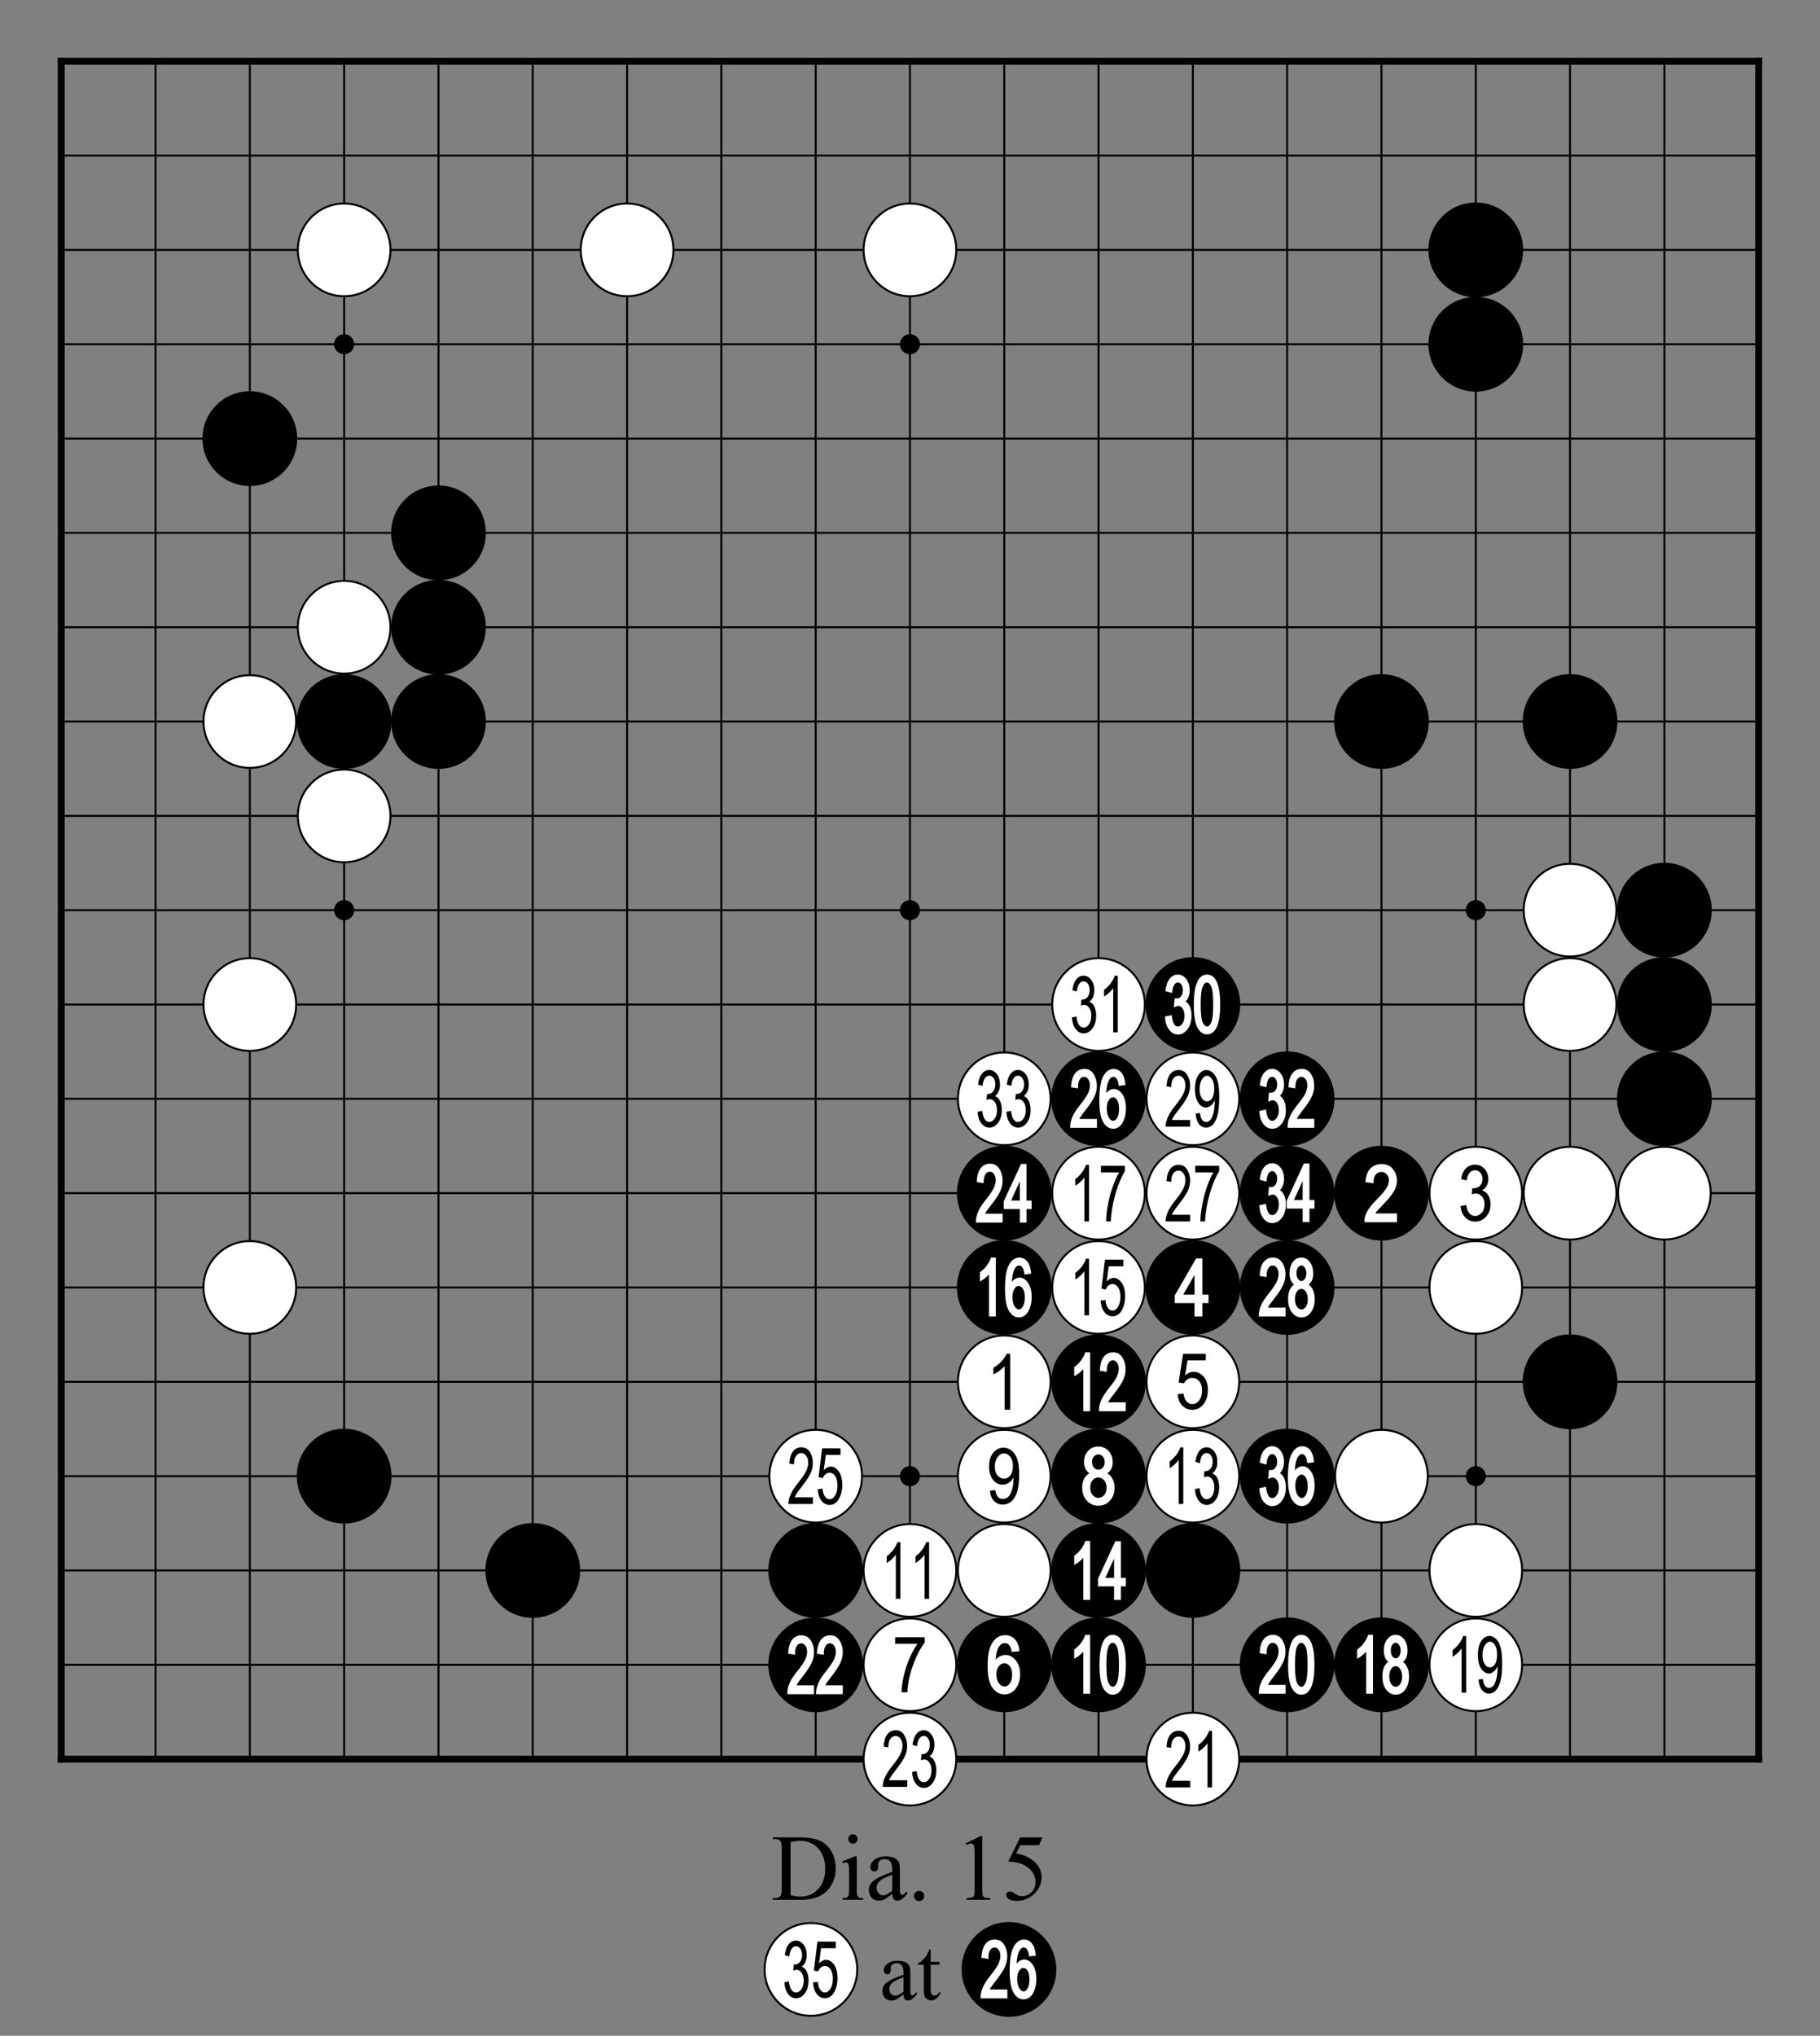 <?xml version="1.0" encoding="utf-8" standalone="no"?>
<!DOCTYPE svg PUBLIC "-//W3C//DTD SVG 1.0//EN" "http://www.w3.org/TR/SVG/DTD/svg11.dtd" >
<svg version="1.1" baseProfile="full"  width="319.134" height="356.881" viewBox="0 0 229.776 256.954" preserveAspectRatio="xMidYMid" xmlns="http://www.w3.org/2000/svg" >

<rect x="0" y="0" width="229.776" height="256.954" fill="#808080" stroke="none"/>

<g lengthAdjust="spacingAndGlyphs" xml:space='preserve' >
<g  transform="translate(1.19,1.19)" >
<path d="
M0.0 0.0
L0.0 227.39
L227.39 227.39
L227.39 0.0
Z
" fill="none" fill-rule="nonzero" />
<line x1="6.54" y1="6.54" x2="6.54" y2="220.84" fill="none" stroke="black" stroke-width="0.87px" stroke-linecap="square" />
<line x1="18.45" y1="6.54" x2="18.45" y2="220.84" fill="none" stroke="black" stroke-width="0.25px" stroke-linecap="butt" />
<line x1="30.35" y1="6.54" x2="30.35" y2="220.84" fill="none" stroke="black" stroke-width="0.25px" stroke-linecap="butt" />
<line x1="42.26" y1="6.54" x2="42.26" y2="220.84" fill="none" stroke="black" stroke-width="0.25px" stroke-linecap="butt" />
<line x1="54.17" y1="6.54" x2="54.17" y2="220.84" fill="none" stroke="black" stroke-width="0.25px" stroke-linecap="butt" />
<line x1="66.07" y1="6.54" x2="66.07" y2="220.84" fill="none" stroke="black" stroke-width="0.25px" stroke-linecap="butt" />
<line x1="77.98" y1="6.54" x2="77.98" y2="220.84" fill="none" stroke="black" stroke-width="0.25px" stroke-linecap="butt" />
<line x1="89.88" y1="6.54" x2="89.88" y2="220.84" fill="none" stroke="black" stroke-width="0.25px" stroke-linecap="butt" />
<line x1="101.79" y1="6.54" x2="101.79" y2="220.84" fill="none" stroke="black" stroke-width="0.25px" stroke-linecap="butt" />
<line x1="113.69" y1="6.54" x2="113.69" y2="220.84" fill="none" stroke="black" stroke-width="0.25px" stroke-linecap="butt" />
<line x1="125.60" y1="6.54" x2="125.60" y2="220.84" fill="none" stroke="black" stroke-width="0.25px" stroke-linecap="butt" />
<line x1="137.50" y1="6.54" x2="137.50" y2="220.84" fill="none" stroke="black" stroke-width="0.25px" stroke-linecap="butt" />
<line x1="149.41" y1="6.54" x2="149.41" y2="220.84" fill="none" stroke="black" stroke-width="0.25px" stroke-linecap="butt" />
<line x1="161.31" y1="6.54" x2="161.31" y2="220.84" fill="none" stroke="black" stroke-width="0.25px" stroke-linecap="butt" />
<line x1="173.22" y1="6.54" x2="173.22" y2="220.84" fill="none" stroke="black" stroke-width="0.25px" stroke-linecap="butt" />
<line x1="185.13" y1="6.54" x2="185.13" y2="220.84" fill="none" stroke="black" stroke-width="0.25px" stroke-linecap="butt" />
<line x1="197.03" y1="6.54" x2="197.03" y2="220.84" fill="none" stroke="black" stroke-width="0.25px" stroke-linecap="butt" />
<line x1="208.94" y1="6.54" x2="208.94" y2="220.84" fill="none" stroke="black" stroke-width="0.25px" stroke-linecap="butt" />
<line x1="220.84" y1="6.54" x2="220.84" y2="220.84" fill="none" stroke="black" stroke-width="0.87px" stroke-linecap="square" />
<line x1="6.54" y1="6.54" x2="220.84" y2="6.54" fill="none" stroke="black" stroke-width="0.87px" stroke-linecap="square" />
<line x1="6.54" y1="18.45" x2="220.84" y2="18.45" fill="none" stroke="black" stroke-width="0.25px" stroke-linecap="butt" />
<line x1="6.54" y1="30.35" x2="220.84" y2="30.35" fill="none" stroke="black" stroke-width="0.25px" stroke-linecap="butt" />
<line x1="6.54" y1="42.26" x2="220.84" y2="42.26" fill="none" stroke="black" stroke-width="0.25px" stroke-linecap="butt" />
<line x1="6.54" y1="54.17" x2="220.84" y2="54.17" fill="none" stroke="black" stroke-width="0.25px" stroke-linecap="butt" />
<line x1="6.54" y1="66.07" x2="220.84" y2="66.07" fill="none" stroke="black" stroke-width="0.25px" stroke-linecap="butt" />
<line x1="6.54" y1="77.98" x2="220.84" y2="77.98" fill="none" stroke="black" stroke-width="0.25px" stroke-linecap="butt" />
<line x1="6.54" y1="89.88" x2="220.84" y2="89.88" fill="none" stroke="black" stroke-width="0.25px" stroke-linecap="butt" />
<line x1="6.54" y1="101.79" x2="220.84" y2="101.79" fill="none" stroke="black" stroke-width="0.25px" stroke-linecap="butt" />
<line x1="6.54" y1="113.69" x2="220.84" y2="113.69" fill="none" stroke="black" stroke-width="0.25px" stroke-linecap="butt" />
<line x1="6.54" y1="125.60" x2="220.84" y2="125.60" fill="none" stroke="black" stroke-width="0.25px" stroke-linecap="butt" />
<line x1="6.54" y1="137.50" x2="220.84" y2="137.50" fill="none" stroke="black" stroke-width="0.25px" stroke-linecap="butt" />
<line x1="6.54" y1="149.41" x2="220.84" y2="149.41" fill="none" stroke="black" stroke-width="0.25px" stroke-linecap="butt" />
<line x1="6.54" y1="161.31" x2="220.84" y2="161.31" fill="none" stroke="black" stroke-width="0.25px" stroke-linecap="butt" />
<line x1="6.54" y1="173.22" x2="220.84" y2="173.22" fill="none" stroke="black" stroke-width="0.25px" stroke-linecap="butt" />
<line x1="6.54" y1="185.13" x2="220.84" y2="185.13" fill="none" stroke="black" stroke-width="0.25px" stroke-linecap="butt" />
<line x1="6.54" y1="197.03" x2="220.84" y2="197.03" fill="none" stroke="black" stroke-width="0.25px" stroke-linecap="butt" />
<line x1="6.54" y1="208.94" x2="220.84" y2="208.94" fill="none" stroke="black" stroke-width="0.25px" stroke-linecap="butt" />
<line x1="6.54" y1="220.84" x2="220.84" y2="220.84" fill="none" stroke="black" stroke-width="0.87px" stroke-linecap="square" />
<circle cx="30.35" cy="54.17" r="5.98" fill="black"/>
<circle cx="30.35" cy="89.88" r="5.85" fill="white"/>
<circle cx="30.35" cy="89.88" r="5.85" fill="none" stroke="black" stroke-width="0.25px"/>
<circle cx="30.35" cy="125.60" r="5.85" fill="white"/>
<circle cx="30.35" cy="125.60" r="5.85" fill="none" stroke="black" stroke-width="0.25px"/>
<circle cx="30.35" cy="161.31" r="5.85" fill="white"/>
<circle cx="30.35" cy="161.31" r="5.85" fill="none" stroke="black" stroke-width="0.25px"/>
<circle cx="42.26" cy="30.35" r="5.85" fill="white"/>
<circle cx="42.26" cy="30.35" r="5.85" fill="none" stroke="black" stroke-width="0.25px"/>
<circle cx="42.26" cy="42.26" r="1.27" fill="black"/>
<circle cx="42.26" cy="77.98" r="5.85" fill="white"/>
<circle cx="42.26" cy="77.98" r="5.85" fill="none" stroke="black" stroke-width="0.25px"/>
<circle cx="42.26" cy="89.88" r="5.98" fill="black"/>
<circle cx="42.26" cy="101.79" r="5.85" fill="white"/>
<circle cx="42.26" cy="101.79" r="5.85" fill="none" stroke="black" stroke-width="0.25px"/>
<circle cx="42.26" cy="113.69" r="1.27" fill="black"/>
<circle cx="42.26" cy="185.13" r="5.98" fill="black"/>
<circle cx="54.17" cy="66.07" r="5.98" fill="black"/>
<circle cx="54.17" cy="77.98" r="5.98" fill="black"/>
<circle cx="54.17" cy="89.88" r="5.98" fill="black"/>
<circle cx="66.07" cy="197.03" r="5.98" fill="black"/>
<circle cx="77.98" cy="30.35" r="5.85" fill="white"/>
<circle cx="77.98" cy="30.35" r="5.85" fill="none" stroke="black" stroke-width="0.25px"/>
<circle cx="101.79" cy="185.13" r="5.85" fill="white"/>
<circle cx="101.79" cy="185.13" r="5.85" fill="none" stroke="black" stroke-width="0.25px"/>
<circle cx="101.79" cy="197.03" r="5.98" fill="black"/>
<circle cx="101.79" cy="208.94" r="5.98" fill="black"/>
<circle cx="113.69" cy="30.35" r="5.85" fill="white"/>
<circle cx="113.69" cy="30.35" r="5.85" fill="none" stroke="black" stroke-width="0.25px"/>
<circle cx="113.69" cy="42.26" r="1.27" fill="black"/>
<circle cx="113.69" cy="113.69" r="1.27" fill="black"/>
<circle cx="113.69" cy="185.13" r="1.27" fill="black"/>
<circle cx="113.69" cy="197.03" r="5.85" fill="white"/>
<circle cx="113.69" cy="197.03" r="5.85" fill="none" stroke="black" stroke-width="0.25px"/>
<circle cx="113.69" cy="208.94" r="5.85" fill="white"/>
<circle cx="113.69" cy="208.94" r="5.85" fill="none" stroke="black" stroke-width="0.25px"/>
<circle cx="113.69" cy="220.84" r="5.85" fill="white"/>
<circle cx="113.69" cy="220.84" r="5.85" fill="none" stroke="black" stroke-width="0.25px"/>
<circle cx="125.60" cy="137.50" r="5.85" fill="white"/>
<circle cx="125.60" cy="137.50" r="5.85" fill="none" stroke="black" stroke-width="0.25px"/>
<circle cx="125.60" cy="149.41" r="5.98" fill="black"/>
<circle cx="125.60" cy="161.31" r="5.98" fill="black"/>
<circle cx="125.60" cy="173.22" r="5.85" fill="white"/>
<circle cx="125.60" cy="173.22" r="5.85" fill="none" stroke="black" stroke-width="0.25px"/>
<circle cx="125.60" cy="185.13" r="5.85" fill="white"/>
<circle cx="125.60" cy="185.13" r="5.85" fill="none" stroke="black" stroke-width="0.25px"/>
<circle cx="125.60" cy="197.03" r="5.85" fill="white"/>
<circle cx="125.60" cy="197.03" r="5.85" fill="none" stroke="black" stroke-width="0.25px"/>
<circle cx="125.60" cy="208.94" r="5.98" fill="black"/>
<circle cx="137.50" cy="125.60" r="5.85" fill="white"/>
<circle cx="137.50" cy="125.60" r="5.85" fill="none" stroke="black" stroke-width="0.25px"/>
<circle cx="137.50" cy="137.50" r="5.98" fill="black"/>
<circle cx="137.50" cy="149.41" r="5.85" fill="white"/>
<circle cx="137.50" cy="149.41" r="5.85" fill="none" stroke="black" stroke-width="0.25px"/>
<circle cx="137.50" cy="161.31" r="5.85" fill="white"/>
<circle cx="137.50" cy="161.31" r="5.85" fill="none" stroke="black" stroke-width="0.25px"/>
<circle cx="137.50" cy="173.22" r="5.98" fill="black"/>
<circle cx="137.50" cy="185.13" r="5.98" fill="black"/>
<circle cx="137.50" cy="197.03" r="5.98" fill="black"/>
<circle cx="137.50" cy="208.94" r="5.98" fill="black"/>
<circle cx="149.41" cy="125.60" r="5.98" fill="black"/>
<circle cx="149.41" cy="137.50" r="5.85" fill="white"/>
<circle cx="149.41" cy="137.50" r="5.85" fill="none" stroke="black" stroke-width="0.25px"/>
<circle cx="149.41" cy="149.41" r="5.85" fill="white"/>
<circle cx="149.41" cy="149.41" r="5.85" fill="none" stroke="black" stroke-width="0.25px"/>
<circle cx="149.41" cy="161.31" r="5.98" fill="black"/>
<circle cx="149.41" cy="173.22" r="5.85" fill="white"/>
<circle cx="149.41" cy="173.22" r="5.85" fill="none" stroke="black" stroke-width="0.25px"/>
<circle cx="149.41" cy="185.13" r="5.85" fill="white"/>
<circle cx="149.41" cy="185.13" r="5.85" fill="none" stroke="black" stroke-width="0.25px"/>
<circle cx="149.41" cy="197.03" r="5.98" fill="black"/>
<circle cx="149.41" cy="220.84" r="5.85" fill="white"/>
<circle cx="149.41" cy="220.84" r="5.85" fill="none" stroke="black" stroke-width="0.25px"/>
<circle cx="161.31" cy="137.50" r="5.98" fill="black"/>
<circle cx="161.31" cy="149.41" r="5.98" fill="black"/>
<circle cx="161.31" cy="161.31" r="5.98" fill="black"/>
<circle cx="161.31" cy="185.13" r="5.98" fill="black"/>
<circle cx="161.31" cy="208.94" r="5.98" fill="black"/>
<circle cx="173.22" cy="89.88" r="5.98" fill="black"/>
<circle cx="173.22" cy="149.41" r="5.98" fill="black"/>
<circle cx="173.22" cy="185.13" r="5.85" fill="white"/>
<circle cx="173.22" cy="185.13" r="5.85" fill="none" stroke="black" stroke-width="0.25px"/>
<circle cx="173.22" cy="208.94" r="5.98" fill="black"/>
<circle cx="185.13" cy="30.35" r="5.98" fill="black"/>
<circle cx="185.13" cy="42.26" r="5.98" fill="black"/>
<circle cx="185.13" cy="113.69" r="1.27" fill="black"/>
<circle cx="185.13" cy="149.41" r="5.85" fill="white"/>
<circle cx="185.13" cy="149.41" r="5.85" fill="none" stroke="black" stroke-width="0.25px"/>
<circle cx="185.13" cy="161.31" r="5.85" fill="white"/>
<circle cx="185.13" cy="161.31" r="5.85" fill="none" stroke="black" stroke-width="0.25px"/>
<circle cx="185.13" cy="185.13" r="1.27" fill="black"/>
<circle cx="185.13" cy="197.03" r="5.85" fill="white"/>
<circle cx="185.13" cy="197.03" r="5.85" fill="none" stroke="black" stroke-width="0.25px"/>
<circle cx="185.13" cy="208.94" r="5.85" fill="white"/>
<circle cx="185.13" cy="208.94" r="5.85" fill="none" stroke="black" stroke-width="0.25px"/>
<circle cx="197.03" cy="89.88" r="5.98" fill="black"/>
<circle cx="197.03" cy="113.69" r="5.85" fill="white"/>
<circle cx="197.03" cy="113.69" r="5.85" fill="none" stroke="black" stroke-width="0.25px"/>
<circle cx="197.03" cy="125.60" r="5.85" fill="white"/>
<circle cx="197.03" cy="125.60" r="5.85" fill="none" stroke="black" stroke-width="0.25px"/>
<circle cx="197.03" cy="149.41" r="5.85" fill="white"/>
<circle cx="197.03" cy="149.41" r="5.85" fill="none" stroke="black" stroke-width="0.25px"/>
<circle cx="197.03" cy="173.22" r="5.98" fill="black"/>
<circle cx="208.94" cy="113.69" r="5.98" fill="black"/>
<circle cx="208.94" cy="125.60" r="5.98" fill="black"/>
<circle cx="208.94" cy="137.50" r="5.98" fill="black"/>
<circle cx="208.94" cy="149.41" r="5.85" fill="white"/>
<circle cx="208.94" cy="149.41" r="5.85" fill="none" stroke="black" stroke-width="0.25px"/>
<path d="
M99.98 181.49
C99.55 181.49 99.19 181.66 98.92 182.01
C98.66 182.35 98.50 182.87 98.46 183.55
L99.05 183.64
C99.05 183.18 99.14 182.83 99.31 182.58
C99.48 182.34 99.70 182.21 99.96 182.21
C100.21 182.21 100.42 182.33 100.59 182.56
C100.76 182.78 100.85 183.08 100.85 183.44
C100.85 183.76 100.76 184.10 100.60 184.46
C100.43 184.82 100.08 185.34 99.54 186.01
C99.09 186.58 98.77 187.08 98.60 187.50
C98.43 187.92 98.34 188.30 98.35 188.64
L101.44 188.64
L101.44 187.80
L99.15 187.80
C99.21 187.64 99.29 187.48 99.39 187.32
C99.49 187.17 99.71 186.87 100.05 186.43
C100.59 185.74 100.95 185.18 101.15 184.77
C101.34 184.35 101.43 183.92 101.43 183.46
C101.43 182.95 101.31 182.49 101.07 182.09
C100.82 181.69 100.46 181.49 99.98 181.49
Z
M102.60 181.62
L102.15 185.27
L102.69 185.38
C102.78 185.16 102.90 184.99 103.05 184.87
C103.20 184.75 103.36 184.69 103.54 184.69
C103.82 184.69 104.06 184.83 104.25 185.11
C104.44 185.39 104.54 185.79 104.54 186.29
C104.54 186.84 104.44 187.26 104.24 187.57
C104.05 187.89 103.81 188.04 103.54 188.04
C103.32 188.04 103.13 187.93 102.97 187.71
C102.80 187.49 102.70 187.15 102.65 186.70
L102.05 186.78
C102.09 187.40 102.25 187.88 102.52 188.24
C102.80 188.59 103.14 188.76 103.55 188.76
C104.03 188.76 104.42 188.51 104.71 188.02
C105.00 187.52 105.15 186.92 105.15 186.23
C105.15 185.52 105.00 184.96 104.71 184.54
C104.42 184.13 104.08 183.92 103.69 183.92
C103.38 183.92 103.09 184.07 102.81 184.37
L103.06 182.45
L104.92 182.45
L104.92 181.62
Z
" fill="black" fill-rule="nonzero" />
<path d="
M99.98 205.22
C99.50 205.22 99.11 205.41 98.81 205.79
C98.53 206.16 98.36 206.70 98.32 207.41
L98.31 207.54
L98.44 207.56
L99.03 207.65
L99.19 207.68
L99.19 207.51
C99.19 207.08 99.27 206.76 99.42 206.53
C99.57 206.33 99.74 206.23 99.96 206.23
C99.96 206.23 99.96 206.23 99.96 206.23
C99.97 206.23 99.97 206.23 99.97 206.23
C100.17 206.23 100.34 206.32 100.48 206.51
C100.63 206.72 100.71 206.98 100.71 207.31
C100.71 207.61 100.63 207.93 100.47 208.27
C100.31 208.63 99.96 209.13 99.43 209.79
C98.97 210.37 98.64 210.88 98.47 211.32
C98.29 211.76 98.20 212.16 98.21 212.52
L98.21 212.65
L101.58 212.65
L101.58 212.51
L101.58 211.67
L101.58 211.53
L99.37 211.53
C99.41 211.44 99.46 211.36 99.51 211.27
C99.61 211.12 99.83 210.82 100.17 210.39
C100.71 209.69 101.08 209.12 101.27 208.70
C101.48 208.26 101.58 207.81 101.58 207.33
C101.58 206.80 101.45 206.31 101.19 205.89
C100.91 205.44 100.51 205.22 99.98 205.22
Z
M103.61 205.22
C103.13 205.22 102.74 205.41 102.44 205.79
C102.16 206.16 101.99 206.70 101.95 207.41
L101.94 207.54
L102.07 207.56
L102.66 207.65
L102.82 207.68
L102.82 207.51
C102.82 207.08 102.90 206.76 103.05 206.53
C103.20 206.33 103.37 206.23 103.59 206.23
C103.59 206.23 103.59 206.23 103.59 206.23
C103.60 206.23 103.60 206.23 103.60 206.23
C103.80 206.23 103.97 206.32 104.11 206.51
C104.26 206.72 104.34 206.98 104.34 207.31
C104.34 207.61 104.26 207.93 104.10 208.27
C103.94 208.63 103.59 209.13 103.06 209.79
C102.60 210.37 102.27 210.88 102.10 211.32
C101.92 211.76 101.83 212.16 101.84 212.52
L101.84 212.65
L105.21 212.65
L105.21 212.51
L105.21 211.67
L105.21 211.53
L103.00 211.53
C103.04 211.44 103.09 211.36 103.14 211.27
C103.24 211.12 103.46 210.82 103.80 210.39
C104.34 209.69 104.71 209.12 104.90 208.70
C105.11 208.26 105.21 207.81 105.21 207.33
C105.21 206.80 105.08 206.31 104.82 205.89
C104.54 205.44 104.14 205.22 103.61 205.22
Z
" fill="white" fill-rule="nonzero" />
<path d="
M112.11 193.46
C112.01 193.77 111.84 194.09 111.60 194.41
C111.36 194.74 111.08 195.02 110.76 195.24
L110.76 196.09
C110.95 195.99 111.15 195.83 111.38 195.63
C111.60 195.43 111.78 195.23 111.91 195.03
L111.91 200.61
L112.48 200.61
L112.48 193.46
Z
M115.74 193.46
C115.64 193.77 115.47 194.09 115.23 194.41
C114.99 194.74 114.71 195.02 114.39 195.24
L114.39 196.09
C114.58 195.99 114.78 195.83 115.01 195.63
C115.23 195.43 115.41 195.23 115.54 195.03
L115.54 200.61
L116.11 200.61
L116.11 193.46
Z
" fill="black" fill-rule="nonzero" />
<path d="
M111.82 205.46
L111.82 206.29
L114.64 206.29
C114.28 206.79 113.95 207.40 113.64 208.11
C113.33 208.82 113.09 209.57 112.91 210.35
C112.73 211.13 112.64 211.82 112.63 212.41
L113.36 212.41
C113.42 211.27 113.66 210.12 114.09 208.96
C114.51 207.80 115.00 206.86 115.56 206.14
L115.56 205.46
Z
" fill="black" fill-rule="nonzero" />
<path d="
M111.89 217.20
C111.45 217.20 111.10 217.38 110.83 217.72
C110.56 218.07 110.41 218.58 110.37 219.26
L110.96 219.36
C110.96 218.90 111.04 218.54 111.21 218.30
C111.38 218.05 111.60 217.93 111.87 217.93
C112.12 217.93 112.33 218.04 112.50 218.27
C112.67 218.50 112.75 218.79 112.75 219.16
C112.75 219.47 112.67 219.81 112.50 220.17
C112.34 220.54 111.99 221.05 111.45 221.72
C110.99 222.29 110.68 222.79 110.50 223.21
C110.33 223.63 110.25 224.01 110.26 224.35
L113.35 224.35
L113.35 223.51
L111.05 223.51
C111.12 223.36 111.20 223.20 111.30 223.04
C111.40 222.88 111.62 222.58 111.96 222.14
C112.50 221.45 112.86 220.90 113.05 220.48
C113.24 220.06 113.34 219.63 113.34 219.18
C113.34 218.66 113.22 218.21 112.97 217.81
C112.73 217.40 112.37 217.20 111.89 217.20
Z
M115.43 217.20
C115.07 217.20 114.76 217.36 114.50 217.67
C114.25 217.98 114.09 218.44 114.02 219.05
L114.59 219.21
C114.63 218.77 114.72 218.45 114.88 218.24
C115.03 218.03 115.21 217.92 115.43 217.92
C115.65 217.92 115.83 218.02 115.97 218.23
C116.12 218.43 116.20 218.70 116.20 219.03
C116.20 219.39 116.11 219.68 115.93 219.90
C115.76 220.12 115.53 220.23 115.24 220.23
L115.15 220.22
L115.09 220.98
C115.25 220.92 115.38 220.89 115.49 220.89
C115.75 220.89 115.97 221.01 116.14 221.26
C116.32 221.52 116.41 221.85 116.41 222.27
C116.41 222.71 116.31 223.06 116.12 223.34
C115.93 223.62 115.70 223.76 115.44 223.76
C114.95 223.76 114.65 223.29 114.53 222.36
L113.96 222.47
C114.00 223.09 114.15 223.57 114.43 223.94
C114.71 224.30 115.05 224.48 115.45 224.48
C115.88 224.48 116.24 224.27 116.55 223.86
C116.86 223.44 117.02 222.91 117.02 222.25
C117.02 221.94 116.98 221.66 116.90 221.42
C116.83 221.17 116.73 220.97 116.61 220.82
C116.49 220.67 116.33 220.56 116.15 220.50
C116.35 220.35 116.50 220.16 116.62 219.91
C116.73 219.66 116.79 219.37 116.79 219.05
C116.79 218.52 116.65 218.08 116.39 217.73
C116.13 217.38 115.80 217.20 115.43 217.20
Z
" fill="black" fill-rule="nonzero" />
<path d="
M123.70 133.86
C123.34 133.86 123.03 134.02 122.78 134.33
C122.53 134.64 122.36 135.10 122.29 135.71
L122.86 135.87
C122.90 135.44 123.00 135.11 123.15 134.90
C123.30 134.69 123.49 134.58 123.71 134.58
C123.92 134.58 124.10 134.69 124.25 134.89
C124.40 135.09 124.47 135.36 124.47 135.69
C124.47 136.05 124.38 136.34 124.21 136.56
C124.03 136.78 123.80 136.89 123.52 136.89
L123.43 136.88
L123.36 137.64
C123.52 137.58 123.66 137.55 123.77 137.55
C124.02 137.55 124.24 137.67 124.42 137.93
C124.59 138.18 124.68 138.51 124.68 138.93
C124.68 139.37 124.59 139.73 124.39 140.00
C124.20 140.28 123.97 140.42 123.71 140.42
C123.23 140.42 122.93 139.95 122.81 139.02
L122.23 139.14
C122.27 139.75 122.43 140.24 122.71 140.60
C122.98 140.96 123.32 141.14 123.72 141.14
C124.15 141.14 124.52 140.93 124.83 140.52
C125.14 140.10 125.29 139.57 125.29 138.91
C125.29 138.60 125.25 138.33 125.18 138.08
C125.10 137.83 125.00 137.63 124.88 137.48
C124.76 137.33 124.61 137.22 124.42 137.16
C124.62 137.02 124.78 136.82 124.89 136.57
C125.01 136.32 125.06 136.03 125.06 135.71
C125.06 135.18 124.93 134.74 124.67 134.39
C124.40 134.04 124.08 133.86 123.70 133.86
Z
M127.33 133.86
C126.97 133.86 126.66 134.02 126.41 134.33
C126.16 134.64 125.99 135.10 125.92 135.71
L126.49 135.87
C126.53 135.44 126.63 135.11 126.78 134.90
C126.93 134.69 127.12 134.58 127.34 134.58
C127.55 134.58 127.73 134.69 127.88 134.89
C128.03 135.09 128.10 135.36 128.10 135.69
C128.10 136.05 128.01 136.34 127.84 136.56
C127.66 136.78 127.43 136.89 127.15 136.89
L127.06 136.88
L126.99 137.64
C127.15 137.58 127.29 137.55 127.40 137.55
C127.65 137.55 127.87 137.67 128.05 137.93
C128.22 138.18 128.31 138.51 128.31 138.93
C128.31 139.37 128.22 139.73 128.02 140.00
C127.83 140.28 127.60 140.42 127.34 140.42
C126.86 140.42 126.56 139.95 126.44 139.02
L125.86 139.14
C125.90 139.75 126.06 140.24 126.34 140.60
C126.61 140.96 126.95 141.14 127.35 141.14
C127.78 141.14 128.15 140.93 128.46 140.52
C128.77 140.10 128.92 139.57 128.92 138.91
C128.92 138.60 128.88 138.33 128.81 138.08
C128.73 137.83 128.63 137.63 128.51 137.48
C128.39 137.33 128.24 137.22 128.05 137.16
C128.25 137.02 128.41 136.82 128.52 136.57
C128.64 136.32 128.69 136.03 128.69 135.71
C128.69 135.18 128.56 134.74 128.30 134.39
C128.03 134.04 127.71 133.86 127.33 133.86
Z
" fill="black" fill-rule="nonzero" />
<path d="
M127.56 147.92
L127.56 150.34
L126.46 150.34
L127.56 147.92
Z
M123.79 145.69
C123.31 145.69 122.92 145.88 122.62 146.26
C122.34 146.63 122.17 147.17 122.13 147.88
L122.12 148.01
L122.25 148.03
L122.84 148.13
L123.00 148.15
L123.00 147.99
C123.00 147.56 123.08 147.23 123.23 147.01
C123.38 146.80 123.56 146.70 123.77 146.70
C123.77 146.70 123.77 146.70 123.78 146.70
C123.78 146.70 123.78 146.70 123.78 146.70
C123.98 146.70 124.15 146.79 124.29 146.98
C124.44 147.19 124.52 147.45 124.52 147.79
C124.52 148.08 124.44 148.40 124.28 148.75
C124.12 149.10 123.77 149.61 123.25 150.26
C122.78 150.85 122.46 151.36 122.28 151.79
C122.10 152.23 122.01 152.63 122.02 152.99
L122.02 153.13
L125.39 153.13
L125.39 152.98
L125.39 152.14
L125.39 152.00
L123.18 152.00
C123.22 151.92 123.27 151.83 123.32 151.74
C123.42 151.59 123.64 151.30 123.98 150.86
C124.52 150.16 124.89 149.60 125.09 149.17
C125.29 148.73 125.39 148.28 125.39 147.81
C125.39 147.27 125.26 146.79 125.00 146.36
C124.73 145.92 124.32 145.69 123.79 145.69
Z
M127.72 145.72
L127.68 145.80
L125.54 150.42
L125.53 150.45
L125.53 150.48
L125.53 151.28
L125.53 151.42
L127.56 151.42
L127.56 152.98
L127.56 153.13
L128.41 153.13
L128.41 152.98
L128.41 151.42
L129.05 151.42
L129.05 151.28
L129.05 150.48
L129.05 150.34
L128.41 150.34
L128.41 145.86
L128.41 145.72
Z
" fill="white" fill-rule="nonzero" />
<path d="
M127.42 161.12
C127.63 161.12 127.80 161.24 127.95 161.48
C128.11 161.73 128.19 162.10 128.19 162.58
C128.19 163.06 128.11 163.44 127.94 163.72
C127.79 163.97 127.63 164.09 127.46 164.09
C127.46 164.09 127.46 164.09 127.46 164.09
C127.46 164.09 127.46 164.09 127.46 164.09
C127.25 164.09 127.07 163.96 126.90 163.69
C126.72 163.40 126.63 163.01 126.63 162.52
C126.63 162.08 126.72 161.73 126.89 161.48
C127.04 161.24 127.22 161.12 127.42 161.12
C127.42 161.12 127.42 161.12 127.42 161.12
C127.42 161.12 127.42 161.12 127.42 161.12
Z
M123.91 157.54
L123.88 157.64
C123.79 157.93 123.62 158.24 123.39 158.55
C123.16 158.87 122.89 159.13 122.59 159.35
L122.53 159.39
L122.53 159.47
L122.53 160.31
L122.53 160.55
L122.74 160.44
C122.93 160.33 123.15 160.17 123.38 159.96
C123.49 159.86 123.58 159.76 123.67 159.66
L123.67 159.66
L123.67 164.83
L123.67 164.97
L124.53 164.97
L124.53 164.83
L124.53 157.68
L124.53 157.54
Z
M127.51 157.54
C127.23 157.54 126.98 157.62 126.75 157.78
C126.54 157.94 126.34 158.18 126.18 158.49
C125.85 159.09 125.69 160.10 125.69 161.50
C125.69 162.76 125.85 163.67 126.17 164.23
C126.33 164.51 126.52 164.72 126.73 164.87
C126.95 165.02 127.19 165.09 127.46 165.09
C127.75 165.09 128.02 164.99 128.27 164.78
C128.50 164.58 128.70 164.28 128.84 163.86
C128.99 163.46 129.06 163.01 129.06 162.52
C129.06 161.79 128.91 161.20 128.62 160.76
C128.32 160.30 127.95 160.07 127.53 160.07
C127.28 160.07 127.04 160.16 126.81 160.34
C126.72 160.41 126.64 160.50 126.56 160.60
L126.56 160.60
C126.59 160.02 126.67 159.56 126.80 159.23
C126.89 158.99 127.00 158.81 127.12 158.69
C127.22 158.59 127.34 158.54 127.47 158.54
C127.47 158.54 127.47 158.54 127.47 158.54
C127.47 158.54 127.47 158.54 127.47 158.54
C127.64 158.54 127.78 158.63 127.91 158.82
C128.00 158.95 128.07 159.20 128.12 159.54
L128.14 159.68
L128.28 159.66
L128.85 159.59
L128.99 159.58
L128.98 159.44
C128.92 158.83 128.77 158.37 128.51 158.04
C128.24 157.71 127.91 157.54 127.51 157.54
Z
" fill="white" fill-rule="nonzero" />
<path d="
M125.89 169.69
C125.76 169.99 125.55 170.31 125.26 170.63
C124.96 170.96 124.61 171.23 124.22 171.45
L124.22 172.29
C124.45 172.19 124.70 172.04 124.98 171.84
C125.25 171.64 125.47 171.44 125.64 171.25
L125.64 176.75
L126.35 176.75
L126.35 169.69
Z
" fill="black" fill-rule="nonzero" />
<path d="
M125.58 182.25
C125.87 182.25 126.13 182.39 126.35 182.68
C126.58 182.97 126.69 183.36 126.69 183.87
C126.69 184.37 126.58 184.76 126.36 185.04
C126.14 185.31 125.88 185.45 125.56 185.45
C125.25 185.45 124.98 185.31 124.75 185.04
C124.52 184.77 124.41 184.40 124.41 183.94
C124.41 183.43 124.53 183.02 124.77 182.71
C125.00 182.40 125.28 182.25 125.58 182.25
Z
M125.50 181.53
C124.99 181.53 124.56 181.75 124.21 182.17
C123.86 182.59 123.68 183.17 123.68 183.91
C123.68 184.62 123.85 185.18 124.19 185.60
C124.53 186.01 124.94 186.21 125.41 186.21
C125.67 186.21 125.92 186.13 126.17 185.96
C126.42 185.80 126.62 185.57 126.76 185.29
L126.76 185.46
C126.76 186.01 126.70 186.49 126.56 186.90
C126.43 187.32 126.26 187.60 126.07 187.77
C125.88 187.93 125.66 188.01 125.43 188.01
C124.89 188.01 124.57 187.64 124.47 186.89
L123.78 186.97
C123.84 187.54 124.02 187.97 124.31 188.27
C124.61 188.57 124.97 188.72 125.41 188.72
C125.80 188.72 126.15 188.60 126.46 188.35
C126.77 188.10 127.02 187.71 127.20 187.18
C127.38 186.64 127.48 185.89 127.48 184.93
C127.48 184.06 127.39 183.40 127.22 182.93
C127.05 182.47 126.81 182.12 126.50 181.89
C126.19 181.65 125.86 181.53 125.50 181.53
Z
" fill="black" fill-rule="nonzero" />
<path d="
M125.61 208.75
C125.88 208.75 126.11 208.87 126.29 209.11
C126.49 209.36 126.59 209.72 126.59 210.18
C126.59 210.66 126.49 211.03 126.29 211.30
C126.10 211.55 125.89 211.68 125.66 211.68
C125.66 211.68 125.66 211.68 125.66 211.68
C125.66 211.68 125.65 211.68 125.65 211.68
C125.38 211.68 125.14 211.54 124.93 211.27
C124.71 210.99 124.60 210.61 124.60 210.13
C124.60 209.70 124.71 209.36 124.91 209.11
C125.11 208.87 125.34 208.75 125.61 208.75
C125.61 208.75 125.61 208.75 125.61 208.75
C125.61 208.75 125.61 208.75 125.61 208.75
Z
M125.71 205.20
C125.06 205.20 124.52 205.51 124.11 206.13
C123.70 206.73 123.50 207.73 123.50 209.12
C123.50 210.37 123.70 211.28 124.10 211.83
C124.50 212.39 125.02 212.67 125.65 212.67
C126.00 212.67 126.33 212.57 126.62 212.37
C126.91 212.18 127.15 211.87 127.33 211.47
C127.51 211.07 127.60 210.62 127.60 210.13
C127.60 209.40 127.42 208.82 127.05 208.38
C126.68 207.93 126.25 207.70 125.75 207.70
C125.44 207.70 125.16 207.79 124.89 207.96
C124.75 208.05 124.62 208.16 124.51 208.30
L124.51 208.30
C124.54 207.69 124.64 207.22 124.80 206.88
C124.92 206.65 125.05 206.47 125.20 206.36
C125.34 206.25 125.50 206.20 125.67 206.20
C125.67 206.20 125.67 206.20 125.67 206.20
C125.67 206.20 125.67 206.20 125.67 206.20
C125.89 206.20 126.08 206.29 126.24 206.48
C126.36 206.62 126.45 206.85 126.51 207.19
L126.53 207.32
L126.66 207.30
L127.37 207.24
L127.51 207.22
L127.50 207.08
C127.43 206.48 127.23 206.02 126.92 205.69
C126.59 205.37 126.19 205.20 125.71 205.20
Z
" fill="white" fill-rule="nonzero" />
<path d="
M139.55 121.96
C139.45 122.27 139.28 122.59 139.04 122.92
C138.80 123.24 138.52 123.52 138.20 123.75
L138.20 124.59
C138.39 124.49 138.59 124.34 138.82 124.13
C139.04 123.93 139.22 123.73 139.35 123.54
L139.35 129.11
L139.93 129.11
L139.93 121.96
Z
M135.61 121.96
C135.25 121.96 134.94 122.11 134.69 122.43
C134.43 122.74 134.27 123.20 134.20 123.81
L134.77 123.96
C134.81 123.53 134.91 123.21 135.06 123.00
C135.21 122.78 135.39 122.68 135.61 122.68
C135.83 122.68 136.01 122.78 136.16 122.98
C136.30 123.18 136.38 123.45 136.38 123.79
C136.38 124.15 136.29 124.44 136.11 124.66
C135.94 124.87 135.71 124.98 135.42 124.98
L135.34 124.97
L135.27 125.74
C135.43 125.67 135.56 125.64 135.67 125.64
C135.93 125.64 136.15 125.77 136.32 126.02
C136.50 126.27 136.59 126.61 136.59 127.02
C136.59 127.46 136.49 127.82 136.30 128.10
C136.11 128.37 135.88 128.51 135.62 128.51
C135.13 128.51 134.83 128.05 134.71 127.11
L134.14 127.23
C134.18 127.84 134.33 128.33 134.61 128.69
C134.89 129.06 135.23 129.24 135.63 129.24
C136.06 129.24 136.43 129.03 136.73 128.61
C137.04 128.20 137.20 127.66 137.20 127.01
C137.20 126.70 137.16 126.42 137.08 126.17
C137.01 125.92 136.91 125.72 136.79 125.57
C136.67 125.42 136.51 125.32 136.33 125.25
C136.53 125.11 136.69 124.91 136.80 124.67
C136.91 124.42 136.97 124.13 136.97 123.81
C136.97 123.27 136.84 122.83 136.57 122.48
C136.31 122.13 135.99 121.96 135.61 121.96
Z
" fill="black" fill-rule="nonzero" />
<path d="
M139.33 137.31
C139.53 137.31 139.71 137.43 139.85 137.66
C140.01 137.92 140.09 138.29 140.09 138.76
C140.09 139.25 140.01 139.63 139.85 139.91
C139.70 140.15 139.54 140.28 139.37 140.28
C139.37 140.28 139.37 140.28 139.37 140.28
C139.36 140.28 139.36 140.28 139.36 140.28
C139.16 140.28 138.97 140.15 138.81 139.88
C138.63 139.59 138.54 139.20 138.54 138.71
C138.54 138.27 138.62 137.92 138.79 137.67
C138.95 137.43 139.13 137.31 139.32 137.31
C139.32 137.31 139.33 137.31 139.33 137.31
C139.33 137.31 139.33 137.31 139.33 137.31
Z
M135.70 133.73
C135.22 133.73 134.83 133.92 134.53 134.30
C134.24 134.67 134.08 135.21 134.04 135.92
L134.03 136.05
L134.15 136.07
L134.75 136.16
L134.91 136.19
L134.91 136.02
C134.91 135.59 134.99 135.26 135.14 135.04
C135.28 134.84 135.46 134.73 135.68 134.73
C135.68 134.73 135.68 134.73 135.68 134.73
C135.68 134.73 135.68 134.73 135.68 134.73
C135.88 134.73 136.05 134.83 136.19 135.02
C136.35 135.22 136.42 135.49 136.42 135.82
C136.42 136.11 136.34 136.43 136.19 136.78
C136.02 137.13 135.68 137.64 135.15 138.30
C134.68 138.88 134.36 139.39 134.18 139.82
C134.00 140.26 133.92 140.66 133.93 141.02
L133.93 141.16
L137.30 141.16
L137.30 141.02
L137.30 140.18
L137.30 140.04
L135.08 140.04
C135.12 139.95 135.17 139.86 135.23 139.78
C135.32 139.62 135.54 139.33 135.88 138.90
C136.43 138.19 136.79 137.63 136.99 137.20
C137.19 136.77 137.29 136.31 137.29 135.84
C137.29 135.30 137.16 134.82 136.90 134.40
C136.63 133.95 136.23 133.73 135.70 133.73
Z
M139.41 133.73
C139.14 133.73 138.89 133.81 138.66 133.97
C138.44 134.13 138.25 134.37 138.08 134.68
C137.76 135.28 137.60 136.29 137.60 137.69
C137.60 138.95 137.75 139.86 138.07 140.41
C138.24 140.70 138.42 140.91 138.64 141.06
C138.85 141.21 139.10 141.28 139.36 141.28
C139.66 141.28 139.93 141.18 140.17 140.97
C140.41 140.77 140.60 140.46 140.75 140.05
C140.89 139.65 140.96 139.20 140.96 138.71
C140.96 137.98 140.82 137.39 140.53 136.95
C140.22 136.49 139.86 136.26 139.44 136.26
C139.18 136.26 138.94 136.35 138.72 136.53
C138.63 136.60 138.54 136.69 138.46 136.79
C138.50 136.20 138.58 135.75 138.70 135.41
C138.80 135.18 138.90 135.00 139.02 134.88
C139.13 134.78 139.25 134.73 139.38 134.73
C139.38 134.73 139.38 134.73 139.38 134.73
C139.38 134.73 139.38 134.73 139.38 134.73
C139.54 134.73 139.69 134.82 139.81 135.01
C139.91 135.14 139.98 135.38 140.03 135.73
L140.05 135.87
L140.19 135.85
L140.76 135.78
L140.89 135.77
L140.88 135.63
C140.83 135.02 140.67 134.56 140.42 134.23
C140.15 133.90 139.81 133.73 139.41 133.73
Z
" fill="white" fill-rule="nonzero" />
<path d="
M135.92 145.83
C135.82 146.14 135.65 146.46 135.41 146.79
C135.17 147.12 134.89 147.39 134.57 147.62
L134.57 148.47
C134.76 148.36 134.96 148.21 135.19 148.01
C135.41 147.81 135.59 147.61 135.72 147.41
L135.72 152.98
L136.30 152.98
L136.30 145.83
Z
M137.80 145.95
L137.80 146.80
L140.09 146.80
C139.80 147.30 139.53 147.91 139.28 148.63
C139.02 149.35 138.83 150.11 138.68 150.90
C138.54 151.69 138.46 152.39 138.46 152.98
L139.05 152.98
C139.10 151.83 139.30 150.67 139.64 149.49
C139.98 148.32 140.38 147.37 140.83 146.63
L140.83 145.95
Z
" fill="black" fill-rule="nonzero" />
<path d="
M135.92 157.68
C135.82 157.99 135.65 158.31 135.41 158.64
C135.17 158.96 134.89 159.24 134.57 159.47
L134.57 160.31
C134.76 160.21 134.96 160.05 135.19 159.85
C135.41 159.65 135.59 159.45 135.72 159.26
L135.72 164.83
L136.30 164.83
L136.30 157.68
Z
M138.32 157.80
L137.87 161.46
L138.41 161.57
C138.49 161.35 138.61 161.18 138.76 161.06
C138.92 160.94 139.08 160.88 139.25 160.88
C139.54 160.88 139.78 161.02 139.97 161.30
C140.16 161.58 140.26 161.97 140.26 162.48
C140.26 163.02 140.16 163.45 139.96 163.76
C139.76 164.08 139.53 164.23 139.26 164.23
C139.04 164.23 138.85 164.12 138.68 163.90
C138.52 163.68 138.41 163.34 138.37 162.89
L137.76 162.96
C137.80 163.59 137.96 164.07 138.24 164.42
C138.52 164.78 138.86 164.95 139.26 164.95
C139.75 164.95 140.14 164.70 140.43 164.21
C140.72 163.71 140.86 163.11 140.86 162.42
C140.86 161.71 140.72 161.15 140.43 160.73
C140.14 160.32 139.80 160.11 139.41 160.11
C139.10 160.11 138.80 160.26 138.53 160.55
L138.78 158.64
L140.64 158.64
L140.64 157.80
Z
" fill="black" fill-rule="nonzero" />
<path d="
M135.82 169.50
L135.79 169.60
C135.69 169.90 135.53 170.20 135.30 170.52
C135.06 170.83 134.79 171.10 134.49 171.32
L134.43 171.36
L134.43 171.43
L134.43 172.28
L134.43 172.52
L134.64 172.40
C134.84 172.29 135.05 172.13 135.28 171.92
C135.39 171.82 135.49 171.73 135.58 171.63
L135.58 171.63
L135.58 176.80
L135.58 176.94
L136.44 176.94
L136.44 176.80
L136.44 169.64
L136.44 169.50
Z
M139.33 169.50
C138.85 169.50 138.46 169.69 138.16 170.07
C137.87 170.44 137.71 170.98 137.67 171.70
L137.66 171.82
L137.78 171.84
L138.38 171.94
L138.54 171.96
L138.54 171.80
C138.54 171.37 138.62 171.04 138.77 170.82
C138.91 170.61 139.09 170.51 139.31 170.51
C139.31 170.51 139.31 170.51 139.31 170.51
C139.31 170.51 139.31 170.51 139.31 170.51
C139.51 170.51 139.68 170.61 139.83 170.80
C139.98 171.00 140.05 171.27 140.05 171.60
C140.05 171.89 139.97 172.21 139.82 172.56
C139.65 172.91 139.31 173.42 138.78 174.07
C138.31 174.66 137.99 175.17 137.81 175.60
C137.63 176.04 137.55 176.44 137.56 176.80
L137.56 176.94
L140.93 176.94
L140.93 176.80
L140.93 175.96
L140.93 175.81
L138.71 175.81
C138.75 175.73 138.80 175.64 138.86 175.55
C138.95 175.40 139.17 175.11 139.51 174.67
C140.06 173.97 140.42 173.41 140.62 172.98
C140.82 172.55 140.92 172.09 140.92 171.62
C140.92 171.08 140.79 170.60 140.53 170.17
C140.26 169.73 139.86 169.50 139.33 169.50
Z
" fill="white" fill-rule="nonzero" />
<path d="
M137.47 182.39
C137.47 182.39 137.47 182.39 137.48 182.39
C137.48 182.39 137.48 182.39 137.48 182.39
C137.69 182.39 137.88 182.47 138.03 182.65
C138.20 182.83 138.28 183.07 138.28 183.37
C138.28 183.65 138.20 183.88 138.04 184.05
C137.89 184.22 137.70 184.31 137.49 184.31
C137.49 184.31 137.49 184.31 137.48 184.31
C137.48 184.31 137.48 184.31 137.48 184.31
C137.26 184.31 137.07 184.22 136.92 184.05
C136.76 183.87 136.68 183.63 136.68 183.32
C136.68 183.05 136.76 182.82 136.92 182.65
C137.08 182.47 137.26 182.39 137.47 182.39
Z
M137.46 185.30
C137.46 185.30 137.46 185.30 137.47 185.30
C137.47 185.30 137.47 185.30 137.47 185.30
C137.75 185.30 137.99 185.41 138.20 185.65
C138.41 185.88 138.51 186.20 138.51 186.60
C138.51 186.99 138.41 187.30 138.21 187.53
C138.01 187.75 137.77 187.87 137.49 187.87
C137.49 187.87 137.49 187.87 137.48 187.87
C137.48 187.87 137.48 187.87 137.48 187.87
C137.20 187.87 136.96 187.75 136.76 187.52
C136.55 187.28 136.45 186.96 136.45 186.57
C136.45 186.19 136.55 185.88 136.75 185.64
C136.95 185.41 137.18 185.30 137.46 185.30
Z
M137.47 181.39
C136.95 181.39 136.52 181.57 136.18 181.94
C135.84 182.30 135.67 182.77 135.67 183.34
C135.67 183.72 135.75 184.05 135.91 184.31
C136.02 184.49 136.17 184.64 136.35 184.77
L136.35 184.77
C136.11 184.89 135.91 185.08 135.75 185.33
C135.54 185.66 135.44 186.07 135.44 186.57
C135.44 187.25 135.63 187.80 136.02 188.22
C136.41 188.65 136.90 188.86 137.48 188.86
C138.06 188.86 138.55 188.65 138.94 188.22
C139.33 187.80 139.52 187.26 139.52 186.59
C139.52 186.11 139.42 185.71 139.22 185.38
C139.07 185.12 138.86 184.92 138.60 184.77
L138.60 184.77
C138.79 184.65 138.94 184.49 139.06 184.31
C139.21 184.05 139.29 183.74 139.29 183.37
C139.29 182.79 139.11 182.32 138.77 181.95
C138.42 181.58 137.99 181.39 137.47 181.39
Z
" fill="white" fill-rule="nonzero" />
<path d="
M139.46 195.54
L139.46 197.96
L138.36 197.96
L139.46 195.54
Z
M135.82 193.31
L135.79 193.41
C135.69 193.71 135.53 194.01 135.30 194.33
C135.06 194.64 134.79 194.91 134.49 195.13
L134.43 195.17
L134.43 195.24
L134.43 196.09
L134.43 196.33
L134.64 196.21
C134.84 196.10 135.05 195.94 135.28 195.73
C135.39 195.64 135.49 195.54 135.58 195.44
L135.58 195.44
L135.58 200.61
L135.58 200.75
L136.44 200.75
L136.44 200.61
L136.44 193.46
L136.44 193.31
Z
M139.62 193.34
L139.58 193.43
L137.45 198.04
L137.44 198.07
L137.44 198.10
L137.44 198.90
L137.44 199.04
L139.46 199.04
L139.46 200.61
L139.46 200.75
L140.32 200.75
L140.32 200.61
L140.32 199.04
L140.95 199.04
L140.95 198.90
L140.95 198.10
L140.95 197.96
L140.32 197.96
L140.32 193.48
L140.32 193.34
Z
" fill="white" fill-rule="nonzero" />
<path d="
M139.26 206.17
C139.26 206.17 139.26 206.17 139.26 206.17
C139.26 206.17 139.27 206.17 139.27 206.17
C139.37 206.17 139.47 206.20 139.56 206.28
C139.66 206.36 139.75 206.49 139.83 206.67
C139.99 207.04 140.08 207.80 140.08 208.94
C140.08 210.07 139.99 210.82 139.83 211.20
C139.75 211.38 139.66 211.51 139.56 211.60
C139.48 211.67 139.39 211.71 139.30 211.71
C139.30 211.71 139.30 211.71 139.30 211.71
C139.30 211.71 139.30 211.71 139.30 211.71
C139.19 211.71 139.10 211.67 139.01 211.60
C138.92 211.51 138.83 211.38 138.75 211.21
C138.58 210.83 138.49 210.08 138.49 208.94
C138.49 207.81 138.58 207.06 138.74 206.68
C138.82 206.50 138.91 206.36 139.00 206.28
C139.08 206.20 139.17 206.17 139.26 206.17
Z
M135.82 205.16
L135.79 205.26
C135.69 205.55 135.53 205.86 135.30 206.17
C135.06 206.49 134.79 206.75 134.49 206.97
L134.43 207.02
L134.43 207.09
L134.43 207.93
L134.43 208.17
L134.64 208.06
C134.84 207.95 135.05 207.79 135.28 207.58
C135.39 207.48 135.49 207.38 135.58 207.29
L135.58 207.29
L135.58 212.45
L135.58 212.59
L136.44 212.59
L136.44 212.45
L136.44 205.30
L136.44 205.16
Z
M139.29 205.16
C139.01 205.16 138.76 205.25 138.54 205.42
C138.33 205.59 138.16 205.84 138.02 206.17
C137.76 206.80 137.62 207.72 137.62 208.94
C137.62 210.30 137.77 211.26 138.06 211.82
C138.22 212.11 138.39 212.33 138.59 212.48
C138.80 212.64 139.03 212.71 139.28 212.71
C139.57 212.71 139.82 212.63 140.04 212.45
C140.25 212.28 140.42 212.03 140.56 211.70
C140.82 211.07 140.95 210.15 140.95 208.94
C140.95 207.59 140.79 206.61 140.47 205.98
C140.33 205.71 140.17 205.51 139.97 205.37
C139.77 205.23 139.54 205.16 139.29 205.16
Z
" fill="white" fill-rule="nonzero" />
<path d="
M151.17 122.82
C151.17 122.82 151.17 122.82 151.17 122.82
C151.17 122.82 151.17 122.82 151.17 122.82
C151.28 122.82 151.37 122.86 151.46 122.94
C151.56 123.02 151.65 123.15 151.73 123.33
C151.90 123.70 151.98 124.46 151.98 125.60
C151.98 126.72 151.90 127.48 151.73 127.86
C151.65 128.04 151.56 128.17 151.47 128.26
C151.39 128.33 151.30 128.37 151.21 128.37
C151.21 128.37 151.21 128.37 151.20 128.37
C151.20 128.37 151.20 128.37 151.20 128.37
C151.10 128.37 151.01 128.33 150.92 128.26
C150.82 128.17 150.73 128.04 150.65 127.86
C150.48 127.49 150.40 126.73 150.40 125.60
C150.40 124.47 150.48 123.72 150.65 123.34
C150.73 123.16 150.81 123.02 150.91 122.94
C150.99 122.86 151.08 122.82 151.17 122.82
Z
M151.20 121.82
C150.91 121.82 150.66 121.91 150.45 122.08
C150.24 122.25 150.06 122.50 149.93 122.83
C149.66 123.46 149.53 124.38 149.53 125.60
C149.53 126.96 149.68 127.92 149.97 128.48
C150.12 128.77 150.30 128.99 150.50 129.14
C150.70 129.30 150.94 129.37 151.19 129.37
C151.48 129.37 151.73 129.29 151.94 129.11
C152.15 128.94 152.33 128.69 152.46 128.36
C152.73 127.73 152.86 126.81 152.86 125.60
C152.86 124.25 152.70 123.27 152.38 122.64
C152.24 122.37 152.07 122.17 151.88 122.03
C151.68 121.89 151.45 121.82 151.20 121.82
Z
M147.51 121.82
C147.11 121.82 146.76 121.99 146.48 122.34
C146.21 122.67 146.04 123.15 145.96 123.79
L145.95 123.91
L146.06 123.94
L146.64 124.10
L146.80 124.14
L146.81 123.97
C146.85 123.57 146.94 123.27 147.08 123.08
C147.20 122.91 147.35 122.82 147.52 122.82
C147.52 122.82 147.52 122.82 147.52 122.82
C147.52 122.82 147.52 122.82 147.52 122.82
C147.69 122.82 147.83 122.90 147.95 123.07
C148.08 123.24 148.14 123.48 148.14 123.79
C148.14 124.12 148.06 124.38 147.91 124.57
C147.76 124.75 147.57 124.84 147.34 124.84
L147.34 124.84
L147.26 124.83
L147.11 124.81
L147.10 124.96
L147.03 125.73
L147.01 125.96
L147.23 125.87
C147.37 125.81 147.49 125.78 147.58 125.78
C147.58 125.78 147.58 125.78 147.58 125.78
C147.58 125.78 147.58 125.78 147.58 125.78
C147.79 125.78 147.97 125.89 148.11 126.10
C148.27 126.33 148.35 126.64 148.35 127.02
C148.35 127.43 148.26 127.76 148.09 128.02
C147.93 128.25 147.74 128.37 147.53 128.37
C147.53 128.37 147.53 128.37 147.52 128.37
C147.52 128.37 147.52 128.37 147.52 128.37
C147.33 128.37 147.17 128.28 147.05 128.09
C146.91 127.87 146.82 127.54 146.76 127.10
L146.74 126.94
L146.59 126.98
L146.02 127.09
L145.89 127.12
L145.90 127.24
C145.94 127.88 146.11 128.39 146.41 128.78
C146.71 129.18 147.09 129.38 147.53 129.38
C148.01 129.38 148.42 129.15 148.75 128.70
C149.08 128.26 149.24 127.69 149.24 127.01
C149.24 126.69 149.20 126.39 149.13 126.13
C149.04 125.86 148.94 125.65 148.80 125.48
C148.72 125.38 148.61 125.29 148.49 125.22
L148.49 125.22
C148.63 125.08 148.75 124.92 148.83 124.72
C148.95 124.46 149.01 124.15 149.01 123.81
C149.01 123.24 148.87 122.77 148.59 122.40
C148.30 122.01 147.94 121.82 147.51 121.82
Z
" fill="white" fill-rule="nonzero" />
<path d="
M151.21 134.59
C151.44 134.59 151.65 134.74 151.83 135.03
C152.02 135.32 152.11 135.72 152.11 136.23
C152.11 136.74 152.02 137.14 151.84 137.41
C151.67 137.69 151.45 137.83 151.20 137.83
C150.94 137.83 150.72 137.69 150.54 137.42
C150.35 137.14 150.26 136.77 150.26 136.30
C150.26 135.78 150.36 135.37 150.55 135.06
C150.74 134.75 150.96 134.59 151.21 134.59
Z
M147.61 133.87
C147.17 133.87 146.81 134.04 146.55 134.38
C146.28 134.73 146.12 135.24 146.08 135.93
L146.67 136.02
C146.67 135.56 146.76 135.21 146.93 134.96
C147.10 134.71 147.32 134.59 147.59 134.59
C147.84 134.59 148.04 134.71 148.21 134.93
C148.38 135.16 148.47 135.46 148.47 135.82
C148.47 136.13 148.39 136.47 148.22 136.84
C148.05 137.20 147.70 137.72 147.17 138.39
C146.71 138.96 146.39 139.46 146.22 139.88
C146.05 140.30 145.97 140.68 145.97 141.02
L149.06 141.02
L149.06 140.18
L146.77 140.18
C146.83 140.02 146.91 139.86 147.01 139.70
C147.11 139.54 147.33 139.25 147.68 138.81
C148.21 138.11 148.58 137.56 148.77 137.14
C148.96 136.73 149.06 136.29 149.06 135.84
C149.06 135.33 148.93 134.87 148.69 134.47
C148.44 134.07 148.08 133.87 147.61 133.87
Z
M151.14 133.87
C150.73 133.87 150.39 134.08 150.10 134.51
C149.81 134.94 149.67 135.53 149.67 136.27
C149.67 136.99 149.81 137.56 150.08 137.98
C150.36 138.40 150.69 138.60 151.07 138.60
C151.28 138.60 151.48 138.52 151.69 138.35
C151.89 138.18 152.05 137.95 152.17 137.67
L152.17 137.84
C152.17 138.40 152.11 138.89 152.01 139.30
C151.90 139.72 151.76 140.01 151.61 140.18
C151.45 140.34 151.28 140.42 151.08 140.42
C150.65 140.42 150.40 140.05 150.31 139.29
L149.76 139.37
C149.80 139.95 149.94 140.38 150.18 140.69
C150.42 140.99 150.72 141.14 151.07 141.14
C151.39 141.14 151.67 141.02 151.92 140.77
C152.17 140.52 152.37 140.12 152.52 139.58
C152.67 139.04 152.74 138.28 152.74 137.30
C152.74 136.42 152.68 135.75 152.54 135.29
C152.40 134.82 152.21 134.47 151.95 134.23
C151.70 133.99 151.43 133.87 151.14 133.87
Z
" fill="black" fill-rule="nonzero" />
<path d="
M147.61 145.83
C147.17 145.83 146.81 146.01 146.55 146.35
C146.28 146.70 146.12 147.21 146.08 147.89
L146.67 147.99
C146.67 147.53 146.76 147.17 146.93 146.93
C147.10 146.68 147.32 146.56 147.59 146.56
C147.84 146.56 148.04 146.67 148.21 146.90
C148.38 147.13 148.47 147.42 148.47 147.79
C148.47 148.10 148.39 148.44 148.22 148.80
C148.05 149.17 147.70 149.68 147.17 150.35
C146.71 150.93 146.39 151.42 146.22 151.84
C146.05 152.26 145.97 152.64 145.97 152.98
L149.06 152.98
L149.06 152.14
L146.77 152.14
C146.83 151.99 146.91 151.83 147.01 151.67
C147.11 151.51 147.33 151.21 147.68 150.77
C148.21 150.08 148.58 149.53 148.77 149.11
C148.96 148.69 149.06 148.26 149.06 147.81
C149.06 147.29 148.93 146.84 148.69 146.44
C148.44 146.03 148.08 145.83 147.61 145.83
Z
M149.71 145.95
L149.71 146.80
L151.99 146.80
C151.70 147.30 151.43 147.91 151.18 148.63
C150.93 149.35 150.73 150.11 150.59 150.90
C150.44 151.69 150.37 152.39 150.36 152.98
L150.95 152.98
C151.00 151.83 151.20 150.67 151.54 149.49
C151.89 148.32 152.28 147.37 152.73 146.63
L152.73 145.95
Z
" fill="black" fill-rule="nonzero" />
<path d="
M149.62 159.72
L149.62 162.21
L148.20 162.21
L149.62 159.72
Z
M149.81 157.65
L149.77 157.73
L147.14 162.29
L147.12 162.32
L147.12 162.36
L147.12 163.15
L147.12 163.29
L149.62 163.29
L149.62 164.83
L149.62 164.97
L150.61 164.97
L150.61 164.83
L150.61 163.29
L151.39 163.29
L151.39 163.15
L151.39 162.36
L151.39 162.21
L150.61 162.21
L150.61 157.80
L150.61 157.65
Z
" fill="white" fill-rule="nonzero" />
<path d="
M148.18 169.69
L147.61 173.30
L148.28 173.41
C148.39 173.20 148.54 173.03 148.73 172.91
C148.91 172.79 149.11 172.73 149.33 172.73
C149.68 172.73 149.98 172.87 150.21 173.14
C150.45 173.42 150.57 173.81 150.57 174.31
C150.57 174.85 150.44 175.27 150.20 175.58
C149.96 175.89 149.67 176.04 149.33 176.04
C149.06 176.04 148.83 175.93 148.62 175.71
C148.42 175.49 148.29 175.16 148.23 174.71
L147.49 174.79
C147.54 175.40 147.73 175.88 148.08 176.23
C148.42 176.58 148.84 176.75 149.34 176.75
C149.94 176.75 150.42 176.50 150.78 176.01
C151.14 175.52 151.31 174.93 151.31 174.24
C151.31 173.55 151.14 172.99 150.78 172.58
C150.42 172.17 150.00 171.96 149.52 171.96
C149.14 171.96 148.77 172.11 148.43 172.41
L148.74 170.52
L151.04 170.52
L151.04 169.69
Z
" fill="black" fill-rule="nonzero" />
<path d="
M147.83 181.49
C147.73 181.80 147.56 182.12 147.32 182.44
C147.07 182.77 146.79 183.05 146.48 183.27
L146.48 184.12
C146.67 184.02 146.87 183.86 147.09 183.66
C147.32 183.46 147.49 183.26 147.63 183.07
L147.63 188.64
L148.20 188.64
L148.20 181.49
Z
M151.14 181.49
C150.78 181.49 150.48 181.64 150.22 181.95
C149.97 182.26 149.80 182.72 149.73 183.33
L150.30 183.49
C150.34 183.06 150.44 182.74 150.59 182.52
C150.74 182.31 150.93 182.21 151.15 182.21
C151.36 182.21 151.54 182.31 151.69 182.51
C151.84 182.71 151.91 182.98 151.91 183.31
C151.91 183.68 151.82 183.97 151.65 184.18
C151.47 184.40 151.24 184.51 150.96 184.51
L150.87 184.50
L150.80 185.27
C150.97 185.20 151.10 185.17 151.21 185.17
C151.47 185.17 151.68 185.30 151.86 185.55
C152.03 185.80 152.12 186.13 152.12 186.55
C152.12 186.99 152.03 187.35 151.83 187.63
C151.64 187.90 151.42 188.04 151.15 188.04
C150.67 188.04 150.37 187.57 150.25 186.64
L149.67 186.76
C149.71 187.37 149.87 187.86 150.15 188.22
C150.42 188.58 150.76 188.76 151.16 188.76
C151.59 188.76 151.96 188.56 152.27 188.14
C152.58 187.72 152.73 187.19 152.73 186.53
C152.73 186.23 152.69 185.95 152.62 185.70
C152.54 185.45 152.45 185.25 152.32 185.10
C152.20 184.95 152.05 184.85 151.86 184.78
C152.06 184.64 152.22 184.44 152.33 184.19
C152.45 183.94 152.50 183.66 152.50 183.33
C152.50 182.80 152.37 182.36 152.11 182.01
C151.84 181.66 151.52 181.49 151.14 181.49
Z
" fill="black" fill-rule="nonzero" />
<path d="
M147.61 217.27
C147.17 217.27 146.81 217.44 146.55 217.78
C146.28 218.13 146.12 218.64 146.08 219.33
L146.67 219.42
C146.67 218.96 146.76 218.61 146.93 218.36
C147.10 218.11 147.32 217.99 147.59 217.99
C147.84 217.99 148.04 218.10 148.21 218.33
C148.38 218.56 148.47 218.86 148.47 219.22
C148.47 219.53 148.39 219.87 148.22 220.24
C148.05 220.60 147.70 221.12 147.17 221.78
C146.71 222.36 146.39 222.86 146.22 223.28
C146.05 223.70 145.97 224.08 145.97 224.42
L149.06 224.42
L149.06 223.58
L146.77 223.58
C146.83 223.42 146.91 223.26 147.01 223.10
C147.11 222.94 147.33 222.64 147.68 222.21
C148.21 221.51 148.58 220.96 148.77 220.54
C148.96 220.13 149.06 219.69 149.06 219.24
C149.06 218.73 148.93 218.27 148.69 217.87
C148.44 217.47 148.08 217.27 147.61 217.27
Z
M151.46 217.27
C151.36 217.58 151.19 217.90 150.95 218.22
C150.70 218.55 150.42 218.83 150.11 219.05
L150.11 219.90
C150.30 219.80 150.50 219.64 150.72 219.44
C150.95 219.24 151.12 219.04 151.26 218.85
L151.26 224.42
L151.83 224.42
L151.83 217.27
Z
" fill="black" fill-rule="nonzero" />
<path d="
M163.14 133.72
C162.66 133.72 162.27 133.91 161.97 134.30
C161.68 134.66 161.52 135.20 161.48 135.92
L161.47 136.04
L161.60 136.06
L162.19 136.16
L162.35 136.18
L162.35 136.02
C162.35 135.59 162.43 135.26 162.58 135.04
C162.72 134.83 162.90 134.73 163.12 134.73
C163.12 134.73 163.12 134.73 163.12 134.73
C163.12 134.73 163.12 134.73 163.13 134.73
C163.33 134.73 163.50 134.83 163.64 135.02
C163.79 135.22 163.86 135.49 163.86 135.82
C163.86 136.11 163.78 136.43 163.63 136.78
C163.47 137.13 163.12 137.64 162.59 138.29
C162.12 138.88 161.80 139.39 161.62 139.82
C161.44 140.26 161.36 140.66 161.37 141.02
L161.37 141.16
L164.74 141.16
L164.74 141.02
L164.74 140.18
L164.74 140.03
L162.52 140.03
C162.57 139.95 162.61 139.86 162.67 139.78
C162.77 139.62 162.98 139.33 163.32 138.89
C163.87 138.19 164.24 137.63 164.43 137.20
C164.63 136.77 164.73 136.31 164.73 135.84
C164.73 135.30 164.60 134.82 164.34 134.39
C164.07 133.95 163.67 133.72 163.14 133.72
Z
M159.42 133.72
C159.01 133.72 158.67 133.90 158.39 134.24
C158.12 134.57 157.94 135.06 157.87 135.69
L157.85 135.82
L157.97 135.85
L158.54 136.00
L158.70 136.05
L158.72 135.88
C158.76 135.47 158.85 135.18 158.98 134.98
C159.11 134.81 159.25 134.73 159.42 134.73
C159.42 134.73 159.42 134.73 159.43 134.73
C159.43 134.73 159.43 134.73 159.43 134.73
C159.59 134.73 159.73 134.81 159.85 134.97
C159.98 135.15 160.05 135.39 160.05 135.69
C160.05 136.02 159.97 136.28 159.81 136.47
C159.67 136.65 159.48 136.74 159.24 136.74
L159.24 136.74
L159.16 136.74
L159.02 136.72
L159.00 136.86
L158.94 137.63
L158.92 137.86
L159.13 137.78
C159.28 137.72 159.39 137.69 159.48 137.69
C159.48 137.69 159.48 137.69 159.48 137.69
C159.49 137.69 159.49 137.69 159.49 137.69
C159.69 137.69 159.87 137.80 160.02 138.01
C160.18 138.24 160.26 138.54 160.26 138.93
C160.26 139.34 160.17 139.67 159.99 139.92
C159.83 140.16 159.64 140.28 159.43 140.28
C159.43 140.28 159.43 140.28 159.43 140.28
C159.43 140.28 159.43 140.28 159.43 140.28
C159.24 140.28 159.08 140.18 158.96 139.99
C158.82 139.78 158.72 139.45 158.66 139.00
L158.65 138.85
L158.50 138.88
L157.92 139.00
L157.80 139.02
L157.81 139.15
C157.85 139.79 158.02 140.30 158.31 140.68
C158.62 141.08 158.99 141.28 159.44 141.28
C159.91 141.28 160.32 141.06 160.66 140.60
C160.99 140.16 161.15 139.60 161.15 138.91
C161.15 138.59 161.11 138.30 161.03 138.04
C160.95 137.77 160.84 137.55 160.71 137.39
C160.62 137.28 160.52 137.19 160.40 137.12
L160.40 137.12
C160.54 136.99 160.65 136.82 160.74 136.63
C160.86 136.36 160.92 136.06 160.92 135.71
C160.92 135.15 160.78 134.68 160.50 134.30
C160.20 133.92 159.84 133.72 159.42 133.72
Z
" fill="white" fill-rule="nonzero" />
<path d="
M163.27 147.86
L163.27 150.27
L162.17 150.27
L163.27 147.86
Z
M163.43 145.66
L163.39 145.74
L161.26 150.36
L161.25 150.38
L161.25 150.41
L161.25 151.22
L161.25 151.36
L163.27 151.36
L163.27 152.92
L163.27 153.06
L164.13 153.06
L164.13 152.92
L164.13 151.36
L164.76 151.36
L164.76 151.22
L164.76 150.41
L164.76 150.27
L164.13 150.27
L164.13 145.80
L164.13 145.66
Z
M159.42 145.63
C159.01 145.63 158.67 145.80 158.39 146.15
C158.12 146.48 157.94 146.96 157.87 147.60
L157.85 147.72
L157.97 147.75
L158.54 147.91
L158.70 147.95
L158.72 147.79
C158.76 147.38 158.85 147.08 158.98 146.89
C159.11 146.72 159.25 146.63 159.42 146.63
C159.42 146.63 159.42 146.63 159.43 146.63
C159.43 146.63 159.43 146.63 159.43 146.63
C159.59 146.63 159.73 146.71 159.85 146.88
C159.98 147.05 160.05 147.29 160.05 147.60
C160.05 147.93 159.97 148.19 159.81 148.38
C159.67 148.56 159.48 148.65 159.24 148.65
L159.24 148.65
L159.16 148.64
L159.02 148.63
L159.00 148.77
L158.94 149.54
L158.92 149.77
L159.13 149.68
C159.28 149.62 159.39 149.59 159.48 149.59
C159.48 149.59 159.48 149.59 159.48 149.59
C159.49 149.59 159.49 149.59 159.49 149.59
C159.69 149.59 159.87 149.70 160.02 149.91
C160.18 150.14 160.26 150.45 160.26 150.83
C160.26 151.24 160.17 151.58 159.99 151.83
C159.83 152.06 159.64 152.18 159.43 152.18
C159.43 152.18 159.43 152.18 159.43 152.18
C159.43 152.18 159.43 152.18 159.43 152.18
C159.24 152.18 159.08 152.09 158.96 151.90
C158.82 151.68 158.72 151.35 158.66 150.91
L158.65 150.76
L158.50 150.79
L157.92 150.90
L157.80 150.93
L157.81 151.05
C157.85 151.69 158.02 152.20 158.31 152.59
C158.62 152.99 158.99 153.19 159.44 153.19
C159.91 153.19 160.32 152.96 160.66 152.51
C160.99 152.07 161.15 151.50 161.15 150.82
C161.15 150.50 161.11 150.20 161.03 149.94
C160.95 149.67 160.84 149.46 160.71 149.30
C160.62 149.19 160.52 149.10 160.40 149.03
L160.40 149.03
C160.54 148.89 160.65 148.73 160.74 148.53
C160.86 148.27 160.92 147.96 160.92 147.62
C160.92 147.05 160.78 146.58 160.50 146.21
C160.20 145.82 159.84 145.63 159.42 145.63
Z
" fill="white" fill-rule="nonzero" />
<path d="
M163.10 158.54
C163.10 158.54 163.11 158.54 163.11 158.54
C163.11 158.54 163.11 158.54 163.11 158.54
C163.27 158.54 163.41 158.63 163.53 158.80
C163.66 158.99 163.73 159.23 163.73 159.53
C163.73 159.83 163.67 160.06 163.54 160.24
C163.42 160.41 163.28 160.49 163.12 160.49
C163.12 160.49 163.12 160.49 163.11 160.49
C163.11 160.49 163.11 160.49 163.11 160.49
C162.95 160.49 162.80 160.41 162.69 160.24
C162.56 160.06 162.49 159.81 162.49 159.49
C162.49 159.20 162.56 158.97 162.69 158.79
C162.81 158.62 162.95 158.54 163.10 158.54
Z
M163.10 161.49
C163.10 161.49 163.10 161.49 163.10 161.49
C163.10 161.49 163.10 161.49 163.10 161.49
C163.32 161.49 163.50 161.60 163.66 161.83
C163.84 162.07 163.92 162.40 163.92 162.80
C163.92 163.21 163.84 163.53 163.67 163.76
C163.52 163.98 163.33 164.09 163.12 164.09
C163.12 164.09 163.12 164.09 163.11 164.09
C163.11 164.09 163.11 164.09 163.11 164.09
C162.90 164.09 162.71 163.98 162.56 163.75
C162.38 163.51 162.30 163.18 162.30 162.77
C162.30 162.38 162.38 162.07 162.55 161.83
C162.70 161.60 162.88 161.49 163.10 161.49
Z
M159.51 157.54
C159.03 157.54 158.64 157.73 158.34 158.11
C158.05 158.48 157.89 159.02 157.85 159.73
L157.84 159.86
L157.97 159.88
L158.56 159.97
L158.72 160.00
L158.72 159.83
C158.72 159.40 158.80 159.07 158.95 158.85
C159.09 158.65 159.27 158.54 159.49 158.54
C159.49 158.54 159.49 158.54 159.49 158.54
C159.49 158.54 159.49 158.54 159.50 158.54
C159.70 158.54 159.87 158.64 160.01 158.83
C160.16 159.03 160.23 159.30 160.23 159.63
C160.23 159.93 160.15 160.24 160.00 160.59
C159.84 160.94 159.49 161.45 158.96 162.11
C158.49 162.69 158.17 163.20 157.99 163.63
C157.81 164.07 157.73 164.47 157.74 164.83
L157.74 164.97
L161.11 164.97
L161.11 164.83
L161.11 163.99
L161.11 163.85
L158.89 163.85
C158.94 163.76 158.98 163.67 159.04 163.59
C159.14 163.43 159.35 163.14 159.69 162.71
C160.24 162.00 160.61 161.44 160.80 161.01
C161.00 160.58 161.10 160.12 161.10 159.65
C161.10 159.11 160.97 158.63 160.71 158.21
C160.44 157.76 160.04 157.54 159.51 157.54
Z
M163.10 157.54
C162.67 157.54 162.31 157.73 162.03 158.10
C161.75 158.47 161.62 158.94 161.62 159.51
C161.62 159.89 161.68 160.21 161.81 160.47
C161.90 160.66 162.03 160.82 162.18 160.95
L162.18 160.95
C161.98 161.08 161.81 161.28 161.68 161.53
C161.51 161.86 161.43 162.28 161.43 162.77
C161.43 163.46 161.59 164.01 161.90 164.44
C162.22 164.87 162.63 165.09 163.11 165.09
C163.60 165.09 164.00 164.87 164.32 164.44
C164.63 164.01 164.79 163.46 164.79 162.80
C164.79 162.32 164.71 161.91 164.55 161.58
C164.42 161.32 164.25 161.11 164.03 160.96
L164.03 160.96
C164.20 160.83 164.32 160.67 164.42 160.47
C164.54 160.21 164.60 159.90 164.60 159.54
C164.60 158.96 164.46 158.49 164.19 158.11
C163.90 157.73 163.54 157.54 163.10 157.54
Z
" fill="white" fill-rule="nonzero" />
<path d="
M163.14 184.93
C163.34 184.93 163.52 185.05 163.66 185.28
C163.82 185.54 163.91 185.91 163.91 186.38
C163.91 186.87 163.82 187.25 163.66 187.53
C163.51 187.77 163.35 187.90 163.18 187.90
C163.18 187.90 163.18 187.90 163.18 187.90
C163.18 187.90 163.17 187.90 163.17 187.90
C162.97 187.90 162.79 187.76 162.62 187.50
C162.44 187.21 162.35 186.82 162.35 186.33
C162.35 185.89 162.43 185.54 162.60 185.28
C162.76 185.05 162.94 184.93 163.13 184.93
C163.14 184.93 163.14 184.93 163.14 184.93
C163.14 184.93 163.14 184.93 163.14 184.93
Z
M163.22 181.35
C162.95 181.35 162.70 181.43 162.47 181.59
C162.25 181.75 162.06 181.99 161.89 182.30
C161.57 182.90 161.41 183.91 161.41 185.31
C161.41 186.57 161.57 187.48 161.88 188.03
C162.05 188.32 162.24 188.53 162.45 188.68
C162.67 188.83 162.91 188.90 163.17 188.90
C163.47 188.90 163.74 188.80 163.98 188.59
C164.22 188.39 164.41 188.08 164.56 187.67
C164.70 187.27 164.78 186.82 164.78 186.33
C164.78 185.60 164.63 185.01 164.34 184.57
C164.03 184.11 163.67 183.88 163.25 183.88
C162.99 183.88 162.75 183.97 162.53 184.15
C162.44 184.22 162.35 184.31 162.28 184.41
C162.31 183.82 162.39 183.37 162.52 183.03
C162.61 182.79 162.72 182.62 162.83 182.50
C162.94 182.40 163.06 182.35 163.19 182.35
C163.19 182.35 163.19 182.35 163.19 182.35
C163.19 182.35 163.19 182.35 163.19 182.35
C163.36 182.35 163.50 182.44 163.62 182.63
C163.72 182.76 163.79 183.00 163.84 183.35
L163.86 183.49
L164.00 183.47
L164.57 183.40
L164.71 183.38
L164.69 183.25
C164.64 182.64 164.48 182.18 164.23 181.85
C163.96 181.52 163.62 181.35 163.22 181.35
Z
M159.42 181.35
C159.01 181.35 158.67 181.52 158.39 181.86
C158.12 182.20 157.94 182.68 157.87 183.32
L157.85 183.44
L157.97 183.47
L158.54 183.63
L158.70 183.67
L158.72 183.50
C158.76 183.10 158.85 182.80 158.98 182.61
C159.11 182.43 159.25 182.35 159.42 182.35
C159.42 182.35 159.42 182.35 159.43 182.35
C159.43 182.35 159.43 182.35 159.43 182.35
C159.59 182.35 159.73 182.43 159.85 182.59
C159.98 182.77 160.05 183.01 160.05 183.31
C160.05 183.64 159.97 183.90 159.81 184.09
C159.67 184.27 159.48 184.37 159.24 184.37
L159.24 184.37
L159.16 184.36
L159.02 184.34
L159.00 184.49
L158.94 185.25
L158.92 185.48
L159.13 185.40
C159.28 185.34 159.39 185.31 159.48 185.31
C159.48 185.31 159.48 185.31 159.48 185.31
C159.49 185.31 159.49 185.31 159.49 185.31
C159.69 185.31 159.87 185.42 160.02 185.63
C160.18 185.86 160.26 186.16 160.26 186.55
C160.26 186.96 160.17 187.29 159.99 187.54
C159.83 187.78 159.64 187.90 159.43 187.90
C159.43 187.90 159.43 187.90 159.43 187.90
C159.43 187.90 159.43 187.90 159.43 187.90
C159.24 187.90 159.08 187.80 158.96 187.61
C158.82 187.40 158.72 187.07 158.66 186.62
L158.65 186.47
L158.50 186.50
L157.92 186.62
L157.80 186.64
L157.81 186.77
C157.85 187.41 158.02 187.92 158.31 188.31
C158.62 188.71 158.99 188.91 159.44 188.91
C159.91 188.91 160.32 188.68 160.66 188.22
C160.99 187.78 161.15 187.22 161.15 186.53
C161.15 186.21 161.11 185.92 161.03 185.66
C160.95 185.39 160.84 185.18 160.71 185.01
C160.62 184.90 160.52 184.81 160.40 184.75
L160.40 184.75
C160.54 184.61 160.65 184.45 160.74 184.25
C160.86 183.98 160.92 183.68 160.92 183.33
C160.92 182.77 160.78 182.30 160.50 181.93
C160.20 181.54 159.84 181.35 159.42 181.35
Z
" fill="white" fill-rule="nonzero" />
<path d="
M163.07 206.17
C163.07 206.17 163.07 206.17 163.08 206.17
C163.08 206.17 163.08 206.17 163.08 206.17
C163.18 206.17 163.28 206.20 163.37 206.28
C163.47 206.36 163.56 206.49 163.64 206.67
C163.81 207.04 163.89 207.80 163.89 208.94
C163.89 210.07 163.81 210.82 163.64 211.20
C163.56 211.38 163.47 211.51 163.38 211.60
C163.29 211.67 163.21 211.71 163.11 211.71
C163.11 211.71 163.11 211.71 163.11 211.71
C163.11 211.71 163.11 211.71 163.11 211.71
C163.01 211.71 162.91 211.67 162.82 211.60
C162.73 211.51 162.64 211.38 162.56 211.21
C162.39 210.83 162.30 210.08 162.30 208.94
C162.30 207.81 162.39 207.06 162.55 206.68
C162.63 206.50 162.72 206.36 162.81 206.28
C162.89 206.20 162.98 206.17 163.07 206.17
Z
M159.51 205.16
C159.03 205.16 158.64 205.35 158.34 205.73
C158.05 206.10 157.89 206.64 157.85 207.35
L157.84 207.48
L157.97 207.50
L158.56 207.59
L158.72 207.62
L158.72 207.45
C158.72 207.02 158.80 206.70 158.95 206.47
C159.09 206.27 159.27 206.17 159.49 206.17
C159.49 206.17 159.49 206.17 159.49 206.17
C159.49 206.17 159.49 206.17 159.50 206.17
C159.70 206.17 159.87 206.26 160.01 206.45
C160.16 206.65 160.23 206.92 160.23 207.25
C160.23 207.55 160.15 207.87 160.00 208.21
C159.84 208.57 159.49 209.07 158.96 209.73
C158.49 210.31 158.17 210.82 157.99 211.26
C157.81 211.70 157.73 212.10 157.74 212.46
L157.74 212.59
L161.11 212.59
L161.11 212.45
L161.11 211.61
L161.11 211.47
L158.89 211.47
C158.94 211.38 158.98 211.30 159.04 211.21
C159.14 211.06 159.35 210.76 159.69 210.33
C160.24 209.63 160.61 209.06 160.80 208.64
C161.00 208.20 161.10 207.75 161.10 207.27
C161.10 206.73 160.97 206.25 160.71 205.83
C160.44 205.38 160.04 205.16 159.51 205.16
Z
M163.10 205.16
C162.82 205.16 162.57 205.25 162.35 205.42
C162.14 205.59 161.97 205.84 161.83 206.17
C161.57 206.80 161.43 207.72 161.43 208.94
C161.43 210.30 161.58 211.26 161.88 211.82
C162.03 212.11 162.20 212.33 162.40 212.48
C162.61 212.64 162.84 212.71 163.09 212.71
C163.38 212.71 163.63 212.63 163.85 212.45
C164.06 212.28 164.23 212.03 164.37 211.70
C164.63 211.07 164.76 210.15 164.76 208.94
C164.76 207.59 164.60 206.61 164.28 205.98
C164.14 205.71 163.98 205.51 163.78 205.37
C163.58 205.23 163.36 205.16 163.10 205.16
Z
" fill="white" fill-rule="nonzero" />
<path d="
M173.23 145.73
C172.65 145.74 172.18 145.92 171.83 146.29
C171.47 146.65 171.27 147.19 171.21 147.90
L171.20 148.04
L171.34 148.05
L172.07 148.14
L172.22 148.16
L172.22 148.00
C172.22 147.58 172.32 147.27 172.51 147.05
C172.69 146.84 172.92 146.73 173.21 146.73
C173.21 146.73 173.21 146.73 173.21 146.73
C173.21 146.73 173.21 146.73 173.21 146.73
C173.48 146.73 173.70 146.83 173.88 147.03
C174.07 147.22 174.16 147.48 174.16 147.81
C174.16 148.09 174.06 148.40 173.87 148.74
C173.67 149.09 173.25 149.59 172.59 150.24
C172.02 150.82 171.62 151.32 171.40 151.75
C171.17 152.19 171.07 152.59 171.08 152.95
L171.08 153.08
L175.18 153.08
L175.18 152.94
L175.18 152.11
L175.18 151.97
L172.44 151.97
C172.49 151.89 172.55 151.81 172.61 151.73
C172.73 151.58 173.00 151.29 173.42 150.86
C174.09 150.16 174.55 149.61 174.79 149.18
C175.04 148.75 175.17 148.30 175.17 147.83
C175.17 147.29 175.01 146.81 174.68 146.39
C174.35 145.95 173.87 145.74 173.23 145.73
Z
" fill="white" fill-rule="nonzero" />
<path d="
M175.01 206.16
C175.01 206.16 175.01 206.16 175.01 206.16
C175.01 206.16 175.01 206.16 175.01 206.16
C175.17 206.16 175.31 206.25 175.44 206.42
C175.57 206.61 175.64 206.85 175.64 207.16
C175.64 207.45 175.57 207.69 175.44 207.87
C175.32 208.03 175.18 208.11 175.02 208.11
C175.02 208.11 175.02 208.11 175.02 208.11
C175.02 208.11 175.02 208.11 175.02 208.11
C174.85 208.11 174.71 208.03 174.59 207.86
C174.46 207.68 174.40 207.43 174.40 207.11
C174.40 206.83 174.46 206.60 174.59 206.41
C174.71 206.25 174.85 206.16 175.01 206.16
Z
M175.00 209.11
C175.00 209.11 175.00 209.11 175.00 209.11
C175.01 209.11 175.01 209.11 175.01 209.11
C175.22 209.11 175.41 209.22 175.57 209.45
C175.74 209.69 175.83 210.02 175.83 210.43
C175.83 210.83 175.74 211.15 175.58 211.38
C175.42 211.60 175.24 211.71 175.02 211.71
C175.02 211.71 175.02 211.71 175.02 211.71
C175.02 211.71 175.02 211.71 175.02 211.71
C174.80 211.71 174.62 211.60 174.46 211.37
C174.29 211.13 174.21 210.80 174.21 210.40
C174.21 210.00 174.29 209.69 174.45 209.45
C174.61 209.22 174.79 209.11 175.00 209.11
Z
M171.53 205.16
L171.50 205.26
C171.41 205.55 171.25 205.86 171.01 206.17
C170.78 206.49 170.51 206.75 170.21 206.97
L170.15 207.02
L170.15 207.09
L170.15 207.93
L170.15 208.17
L170.36 208.06
C170.55 207.95 170.77 207.79 171.00 207.58
C171.11 207.48 171.21 207.38 171.29 207.29
L171.29 207.29
L171.29 212.45
L171.29 212.59
L172.15 212.59
L172.15 212.45
L172.15 205.30
L172.15 205.16
Z
M175.01 205.16
C174.58 205.16 174.22 205.35 173.93 205.73
C173.66 206.09 173.52 206.56 173.52 207.13
C173.52 207.51 173.59 207.83 173.71 208.10
C173.81 208.29 173.93 208.44 174.09 208.57
L174.09 208.57
C173.88 208.71 173.71 208.90 173.59 209.15
C173.42 209.48 173.34 209.90 173.34 210.40
C173.34 211.08 173.49 211.63 173.80 212.06
C174.13 212.49 174.53 212.71 175.02 212.71
C175.50 212.71 175.91 212.49 176.23 212.06
C176.54 211.63 176.70 211.09 176.70 210.42
C176.70 209.94 176.62 209.53 176.45 209.20
C176.33 208.94 176.15 208.73 175.94 208.58
L175.94 208.58
C176.10 208.45 176.23 208.29 176.32 208.09
C176.44 207.84 176.51 207.53 176.51 207.16
C176.51 206.58 176.37 206.11 176.09 205.74
C175.80 205.35 175.44 205.16 175.01 205.16
Z
" fill="white" fill-rule="nonzero" />
<path d="
M185.03 145.81
C184.58 145.81 184.20 145.97 183.89 146.27
C183.57 146.58 183.37 147.04 183.28 147.64
L183.99 147.79
C184.04 147.37 184.16 147.05 184.35 146.84
C184.53 146.63 184.76 146.52 185.03 146.52
C185.30 146.52 185.52 146.62 185.70 146.82
C185.88 147.02 185.98 147.29 185.98 147.62
C185.98 147.98 185.87 148.26 185.65 148.48
C185.43 148.69 185.15 148.80 184.80 148.80
L184.69 148.79
L184.61 149.55
C184.81 149.48 184.97 149.45 185.11 149.45
C185.42 149.45 185.69 149.58 185.91 149.83
C186.13 150.08 186.23 150.41 186.23 150.82
C186.23 151.25 186.12 151.61 185.88 151.88
C185.64 152.15 185.36 152.29 185.04 152.29
C184.44 152.29 184.07 151.83 183.92 150.91
L183.21 151.02
C183.26 151.63 183.45 152.11 183.80 152.47
C184.14 152.83 184.56 153.00 185.05 153.00
C185.58 153.00 186.04 152.80 186.42 152.39
C186.80 151.98 186.99 151.45 186.99 150.80
C186.99 150.50 186.94 150.22 186.85 149.98
C186.76 149.73 186.63 149.53 186.48 149.39
C186.33 149.24 186.14 149.13 185.91 149.07
C186.16 148.93 186.36 148.73 186.50 148.49
C186.64 148.24 186.71 147.96 186.71 147.64
C186.71 147.11 186.54 146.68 186.22 146.33
C185.89 145.99 185.49 145.81 185.03 145.81
Z
" fill="black" fill-rule="nonzero" />
<path d="
M186.93 206.02
C187.16 206.02 187.37 206.17 187.55 206.46
C187.73 206.75 187.82 207.15 187.82 207.66
C187.82 208.17 187.73 208.57 187.56 208.85
C187.38 209.13 187.17 209.26 186.91 209.26
C186.66 209.26 186.44 209.13 186.25 208.85
C186.07 208.57 185.98 208.20 185.98 207.73
C185.98 207.22 186.07 206.80 186.27 206.49
C186.46 206.18 186.68 206.02 186.93 206.02
Z
M183.54 205.30
C183.45 205.61 183.28 205.93 183.03 206.26
C182.79 206.58 182.51 206.86 182.20 207.09
L182.20 207.93
C182.38 207.83 182.59 207.68 182.81 207.47
C183.03 207.27 183.21 207.07 183.34 206.88
L183.34 212.45
L183.92 212.45
L183.92 205.30
Z
M186.86 205.30
C186.45 205.30 186.10 205.51 185.82 205.94
C185.53 206.37 185.39 206.96 185.39 207.71
C185.39 208.43 185.52 209.00 185.80 209.41
C186.08 209.83 186.40 210.04 186.79 210.04
C187.00 210.04 187.20 209.95 187.40 209.78
C187.61 209.62 187.77 209.39 187.89 209.10
L187.89 209.27
C187.89 209.83 187.83 210.32 187.72 210.74
C187.61 211.15 187.48 211.45 187.32 211.61
C187.17 211.77 186.99 211.85 186.80 211.85
C186.37 211.85 186.11 211.48 186.02 210.73
L185.47 210.80
C185.52 211.38 185.66 211.82 185.90 212.12
C186.14 212.42 186.43 212.57 186.79 212.57
C187.10 212.57 187.39 212.45 187.64 212.20
C187.89 211.95 188.09 211.55 188.24 211.01
C188.39 210.47 188.46 209.71 188.46 208.74
C188.46 207.86 188.39 207.19 188.25 206.72
C188.12 206.25 187.92 205.90 187.67 205.66
C187.42 205.42 187.15 205.30 186.86 205.30
Z
" fill="black" fill-rule="nonzero" />
</g>
<g  transform="translate(1.19,228.58)" >
<path d="
M106.49 2.94
C106.33 2.94 106.19 3.00 106.07 3.11
C105.96 3.23 105.90 3.37 105.90 3.53
C105.90 3.69 105.96 3.83 106.08 3.95
C106.19 4.07 106.33 4.12 106.49 4.12
C106.66 4.12 106.80 4.07 106.91 3.95
C107.02 3.83 107.08 3.69 107.08 3.53
C107.08 3.37 107.02 3.23 106.91 3.11
C106.80 3.00 106.66 2.94 106.49 2.94
Z
M111.46 8.04
L111.46 10.07
C110.98 10.46 110.60 10.65 110.30 10.65
C110.08 10.65 109.89 10.56 109.73 10.37
C109.56 10.19 109.48 9.96 109.48 9.68
C109.48 9.46 109.54 9.25 109.67 9.07
C109.81 8.88 110.02 8.70 110.33 8.53
C110.50 8.44 110.88 8.27 111.46 8.04
Z
M99.82 3.77
C100.75 3.77 101.51 4.08 102.10 4.71
C102.69 5.34 102.99 6.20 102.99 7.29
C102.99 8.37 102.69 9.23 102.10 9.86
C101.51 10.49 100.76 10.81 99.86 10.81
C99.53 10.81 99.12 10.75 98.62 10.64
L98.62 3.94
C99.07 3.83 99.47 3.77 99.82 3.77
Z
M96.37 3.33
L96.37 3.54
L96.67 3.54
C96.97 3.54 97.19 3.63 97.34 3.80
C97.45 3.92 97.51 4.23 97.51 4.72
L97.51 9.82
C97.51 10.26 97.46 10.55 97.38 10.68
C97.24 10.89 97.00 11.00 96.67 11.00
L96.37 11.00
L96.37 11.21
L99.90 11.21
C101.43 11.21 102.57 10.80 103.32 9.98
C103.98 9.24 104.32 8.33 104.32 7.23
C104.32 6.41 104.13 5.69 103.76 5.07
C103.38 4.44 102.89 4.00 102.27 3.73
C101.66 3.46 100.76 3.33 99.58 3.33
Z
M106.72 5.73
L105.12 6.38
L105.20 6.59
C105.35 6.53 105.48 6.50 105.59 6.50
C105.69 6.50 105.77 6.53 105.83 6.58
C105.89 6.62 105.93 6.71 105.96 6.83
C105.99 7.00 106.01 7.38 106.01 7.96
L106.01 10.01
C106.01 10.34 105.98 10.56 105.93 10.68
C105.88 10.79 105.81 10.88 105.72 10.93
C105.63 10.98 105.46 11.00 105.20 11.00
L105.20 11.21
L107.78 11.21
L107.78 11.00
C107.53 11.00 107.36 10.98 107.26 10.92
C107.17 10.87 107.10 10.79 107.05 10.68
C107.00 10.56 106.98 10.34 106.98 10.01
L106.98 5.73
Z
M122.63 3.16
L120.71 4.10
L120.79 4.28
C121.05 4.16 121.25 4.10 121.39 4.10
C121.49 4.10 121.58 4.13 121.65 4.19
C121.72 4.25 121.77 4.34 121.80 4.46
C121.84 4.62 121.86 4.99 121.86 5.57
L121.86 9.82
C121.86 10.30 121.84 10.58 121.79 10.67
C121.75 10.77 121.68 10.85 121.57 10.90
C121.46 10.96 121.22 10.99 120.85 11.00
L120.85 11.21
L123.81 11.21
L123.81 11.00
C123.46 10.99 123.22 10.96 123.10 10.90
C122.99 10.84 122.91 10.76 122.87 10.65
C122.84 10.54 122.82 10.27 122.82 9.82
L122.82 3.16
Z
M110.65 5.73
C110.03 5.73 109.56 5.87 109.21 6.15
C108.87 6.43 108.70 6.73 108.70 7.07
C108.70 7.24 108.75 7.38 108.84 7.48
C108.93 7.58 109.05 7.63 109.19 7.63
C109.34 7.63 109.46 7.58 109.55 7.49
C109.64 7.39 109.69 7.25 109.69 7.07
L109.67 6.74
C109.67 6.56 109.75 6.41 109.89 6.28
C110.04 6.15 110.23 6.08 110.48 6.08
C110.80 6.08 111.04 6.18 111.21 6.38
C111.38 6.58 111.46 6.94 111.46 7.47
L111.46 7.68
C110.55 8.02 109.90 8.30 109.50 8.53
C109.11 8.76 108.83 9.01 108.67 9.28
C108.56 9.47 108.50 9.69 108.50 9.95
C108.50 10.36 108.62 10.69 108.86 10.95
C109.09 11.20 109.40 11.32 109.77 11.32
C110.00 11.32 110.23 11.27 110.44 11.18
C110.57 11.11 110.92 10.87 111.46 10.45
C111.47 10.76 111.53 10.99 111.64 11.12
C111.75 11.25 111.90 11.32 112.09 11.32
C112.49 11.32 112.90 11.03 113.34 10.45
L113.34 10.12
C113.10 10.35 112.95 10.49 112.87 10.54
C112.82 10.57 112.77 10.58 112.70 10.58
C112.65 10.58 112.59 10.57 112.55 10.53
C112.50 10.49 112.47 10.41 112.45 10.30
C112.43 10.18 112.42 9.87 112.42 9.36
L112.42 7.55
C112.42 7.04 112.39 6.70 112.32 6.53
C112.21 6.28 112.04 6.09 111.81 5.97
C111.51 5.81 111.12 5.73 110.65 5.73
Z
M127.61 3.33
L126.10 6.39
C126.82 6.42 127.40 6.52 127.82 6.69
C128.36 6.92 128.78 7.24 129.09 7.65
C129.40 8.06 129.55 8.51 129.55 8.99
C129.55 9.48 129.38 9.90 129.04 10.24
C128.69 10.58 128.29 10.75 127.84 10.75
C127.54 10.75 127.25 10.65 126.96 10.45
C126.77 10.32 126.64 10.24 126.57 10.21
C126.49 10.18 126.41 10.17 126.30 10.17
C126.17 10.17 126.06 10.21 125.97 10.29
C125.88 10.37 125.83 10.47 125.83 10.58
C125.83 10.77 125.94 10.95 126.16 11.11
C126.37 11.27 126.72 11.35 127.19 11.35
C127.66 11.35 128.12 11.25 128.56 11.03
C128.88 10.88 129.16 10.68 129.42 10.43
C129.67 10.19 129.88 9.89 130.05 9.53
C130.22 9.18 130.31 8.80 130.31 8.38
C130.31 7.67 130.05 7.05 129.53 6.52
C128.93 5.91 128.12 5.53 127.09 5.37
L127.61 4.32
L129.98 4.32
L130.43 3.33
Z
M114.85 10.08
C114.67 10.08 114.52 10.15 114.39 10.27
C114.26 10.39 114.20 10.55 114.20 10.73
C114.20 10.91 114.26 11.06 114.39 11.19
C114.52 11.31 114.67 11.38 114.85 11.38
C115.03 11.38 115.18 11.31 115.30 11.19
C115.43 11.06 115.49 10.91 115.49 10.73
C115.49 10.55 115.43 10.40 115.31 10.27
C115.18 10.15 115.03 10.08 114.85 10.08
Z
" fill="black" fill-rule="nonzero" />
</g>
<g  transform="translate(1.19,242.50)" >
<circle cx="101.19" cy="6.08" r="5.85" fill="white"/>
<circle cx="101.19" cy="6.08" r="5.85" fill="none" stroke="black" stroke-width="0.25px"/>
<path d="
M102.01 2.57
L101.56 6.22
L102.10 6.33
C102.18 6.11 102.30 5.94 102.46 5.82
C102.61 5.70 102.77 5.64 102.94 5.64
C103.23 5.64 103.47 5.78 103.66 6.06
C103.85 6.34 103.95 6.74 103.95 7.24
C103.95 7.78 103.85 8.21 103.65 8.52
C103.45 8.84 103.22 8.99 102.95 8.99
C102.73 8.99 102.54 8.88 102.37 8.66
C102.21 8.44 102.10 8.10 102.06 7.65
L101.46 7.72
C101.49 8.35 101.65 8.83 101.93 9.18
C102.21 9.54 102.55 9.71 102.96 9.71
C103.44 9.71 103.83 9.46 104.12 8.97
C104.41 8.47 104.55 7.87 104.55 7.18
C104.55 6.47 104.41 5.91 104.12 5.49
C103.83 5.08 103.49 4.87 103.10 4.87
C102.79 4.87 102.49 5.02 102.22 5.31
L102.47 3.40
L104.33 3.40
L104.33 2.57
Z
M99.30 2.44
C98.94 2.44 98.63 2.59 98.38 2.91
C98.12 3.22 97.96 3.68 97.89 4.29
L98.46 4.44
C98.50 4.01 98.60 3.69 98.75 3.48
C98.90 3.26 99.09 3.16 99.31 3.16
C99.52 3.16 99.70 3.26 99.85 3.46
C99.99 3.66 100.07 3.93 100.07 4.27
C100.07 4.63 99.98 4.92 99.80 5.14
C99.63 5.35 99.40 5.46 99.12 5.46
L99.03 5.45
L98.96 6.22
C99.12 6.15 99.26 6.12 99.36 6.12
C99.62 6.12 99.84 6.25 100.01 6.50
C100.19 6.75 100.28 7.09 100.28 7.50
C100.28 7.94 100.18 8.30 99.99 8.58
C99.80 8.85 99.57 8.99 99.31 8.99
C98.83 8.99 98.52 8.53 98.40 7.59
L97.83 7.71
C97.87 8.32 98.03 8.81 98.30 9.17
C98.58 9.54 98.92 9.72 99.32 9.72
C99.75 9.72 100.12 9.51 100.43 9.09
C100.73 8.68 100.89 8.14 100.89 7.49
C100.89 7.18 100.85 6.90 100.78 6.65
C100.70 6.40 100.60 6.20 100.48 6.05
C100.36 5.90 100.20 5.80 100.02 5.73
C100.22 5.59 100.38 5.39 100.49 5.14
C100.60 4.90 100.66 4.61 100.66 4.29
C100.66 3.75 100.53 3.31 100.26 2.96
C100.00 2.61 99.68 2.44 99.30 2.44
Z
" fill="black" fill-rule="nonzero" />
<path d="
M112.88 7.06
L112.88 8.88
C112.44 9.23 112.09 9.40 111.83 9.40
C111.63 9.40 111.46 9.32 111.31 9.16
C111.16 8.99 111.09 8.78 111.09 8.53
C111.09 8.33 111.15 8.15 111.26 7.98
C111.38 7.81 111.58 7.65 111.86 7.50
C112.01 7.41 112.35 7.26 112.88 7.06
Z
M116.15 3.55
C116.00 3.90 115.89 4.14 115.81 4.27
C115.65 4.52 115.48 4.74 115.27 4.92
C115.07 5.11 114.88 5.24 114.69 5.31
L114.69 5.49
L115.44 5.49
L115.44 8.71
C115.44 9.05 115.48 9.31 115.55 9.47
C115.63 9.64 115.74 9.77 115.89 9.86
C116.05 9.94 116.20 9.99 116.37 9.99
C116.60 9.99 116.83 9.90 117.06 9.73
C117.28 9.56 117.45 9.30 117.57 8.96
L117.37 8.96
C117.31 9.10 117.23 9.20 117.12 9.28
C117.01 9.35 116.90 9.38 116.78 9.38
C116.64 9.38 116.53 9.33 116.44 9.22
C116.35 9.11 116.31 8.90 116.31 8.59
L116.31 5.49
L117.43 5.49
L117.43 5.12
L116.31 5.12
L116.31 3.55
Z
M112.14 4.98
C111.59 4.98 111.16 5.10 110.85 5.36
C110.54 5.61 110.39 5.88 110.39 6.18
C110.39 6.34 110.43 6.46 110.51 6.55
C110.60 6.64 110.70 6.69 110.83 6.69
C110.96 6.69 111.07 6.65 111.15 6.56
C111.23 6.47 111.27 6.35 111.27 6.19
L111.26 5.88
C111.26 5.73 111.33 5.59 111.46 5.48
C111.59 5.36 111.77 5.30 111.99 5.30
C112.28 5.30 112.50 5.39 112.65 5.57
C112.80 5.74 112.88 6.07 112.88 6.55
L112.88 6.74
C112.05 7.04 111.46 7.29 111.11 7.50
C110.76 7.71 110.51 7.93 110.36 8.17
C110.26 8.34 110.21 8.54 110.21 8.78
C110.21 9.15 110.32 9.44 110.53 9.67
C110.74 9.90 111.02 10.01 111.35 10.01
C111.56 10.01 111.76 9.97 111.95 9.88
C112.08 9.82 112.38 9.60 112.88 9.22
C112.88 9.51 112.93 9.71 113.03 9.83
C113.13 9.95 113.27 10.00 113.44 10.00
C113.80 10.00 114.17 9.74 114.56 9.22
L114.56 8.93
C114.35 9.14 114.21 9.26 114.14 9.31
C114.09 9.33 114.04 9.35 113.99 9.35
C113.94 9.35 113.89 9.33 113.85 9.29
C113.81 9.26 113.78 9.19 113.76 9.09
C113.75 8.98 113.74 8.70 113.74 8.25
L113.74 6.62
C113.74 6.16 113.71 5.85 113.64 5.70
C113.55 5.47 113.39 5.30 113.19 5.19
C112.92 5.05 112.57 4.98 112.14 4.98
Z
" fill="black" fill-rule="nonzero" />
<circle cx="126.19" cy="6.08" r="5.98" fill="black"/>
<path d="
M128.02 5.89
C128.22 5.89 128.39 6.00 128.54 6.24
C128.70 6.49 128.78 6.86 128.78 7.34
C128.78 7.83 128.70 8.21 128.54 8.48
C128.39 8.73 128.23 8.85 128.06 8.85
C128.05 8.85 128.05 8.85 128.05 8.85
C128.05 8.85 128.05 8.85 128.05 8.85
C127.85 8.85 127.66 8.72 127.50 8.45
C127.32 8.16 127.23 7.77 127.23 7.29
C127.23 6.84 127.31 6.49 127.48 6.24
C127.64 6.00 127.81 5.89 128.01 5.89
C128.01 5.89 128.01 5.89 128.01 5.89
C128.01 5.89 128.02 5.89 128.02 5.89
Z
M124.39 2.30
C123.90 2.30 123.51 2.49 123.22 2.87
C122.93 3.24 122.77 3.78 122.72 4.49
L122.71 4.62
L122.84 4.64
L123.43 4.73
L123.60 4.76
L123.60 4.59
C123.60 4.16 123.67 3.84 123.83 3.62
C123.97 3.41 124.15 3.31 124.36 3.31
C124.37 3.31 124.37 3.31 124.37 3.31
C124.37 3.31 124.37 3.31 124.37 3.31
C124.57 3.31 124.74 3.40 124.88 3.59
C125.03 3.80 125.11 4.06 125.11 4.39
C125.11 4.69 125.03 5.01 124.87 5.35
C124.71 5.71 124.37 6.21 123.84 6.87
C123.37 7.45 123.05 7.96 122.87 8.40
C122.69 8.84 122.60 9.24 122.61 9.60
L122.62 9.73
L125.99 9.73
L125.99 9.59
L125.99 8.75
L125.99 8.61
L123.77 8.61
C123.81 8.52 123.86 8.44 123.91 8.35
C124.01 8.20 124.23 7.90 124.57 7.47
C125.11 6.77 125.48 6.20 125.68 5.78
C125.88 5.34 125.98 4.89 125.98 4.41
C125.98 3.88 125.85 3.39 125.59 2.97
C125.32 2.52 124.92 2.30 124.39 2.30
Z
M128.10 2.30
C127.82 2.30 127.57 2.38 127.35 2.55
C127.13 2.70 126.94 2.94 126.77 3.25
C126.44 3.86 126.28 4.86 126.28 6.26
C126.28 7.53 126.44 8.44 126.76 8.99
C126.92 9.27 127.11 9.49 127.32 9.63
C127.54 9.78 127.78 9.86 128.05 9.86
C128.34 9.86 128.61 9.75 128.86 9.55
C129.10 9.34 129.29 9.04 129.44 8.63
C129.58 8.23 129.65 7.78 129.65 7.29
C129.65 6.55 129.51 5.97 129.21 5.52
C128.91 5.06 128.55 4.83 128.13 4.83
C127.87 4.83 127.63 4.92 127.40 5.10
C127.31 5.18 127.23 5.26 127.15 5.36
L127.15 5.36
C127.18 4.78 127.26 4.32 127.39 3.99
C127.48 3.75 127.59 3.57 127.71 3.46
C127.82 3.35 127.93 3.30 128.06 3.30
C128.06 3.30 128.06 3.30 128.06 3.30
C128.06 3.30 128.07 3.30 128.07 3.30
C128.23 3.30 128.37 3.39 128.50 3.58
C128.59 3.72 128.67 3.96 128.72 4.30
L128.74 4.44
L128.87 4.42
L129.44 4.36
L129.58 4.34
L129.57 4.20
C129.51 3.60 129.36 3.13 129.10 2.81
C128.83 2.47 128.50 2.30 128.10 2.30
Z
" fill="white" fill-rule="nonzero" />
</g>
</g>
</svg>
